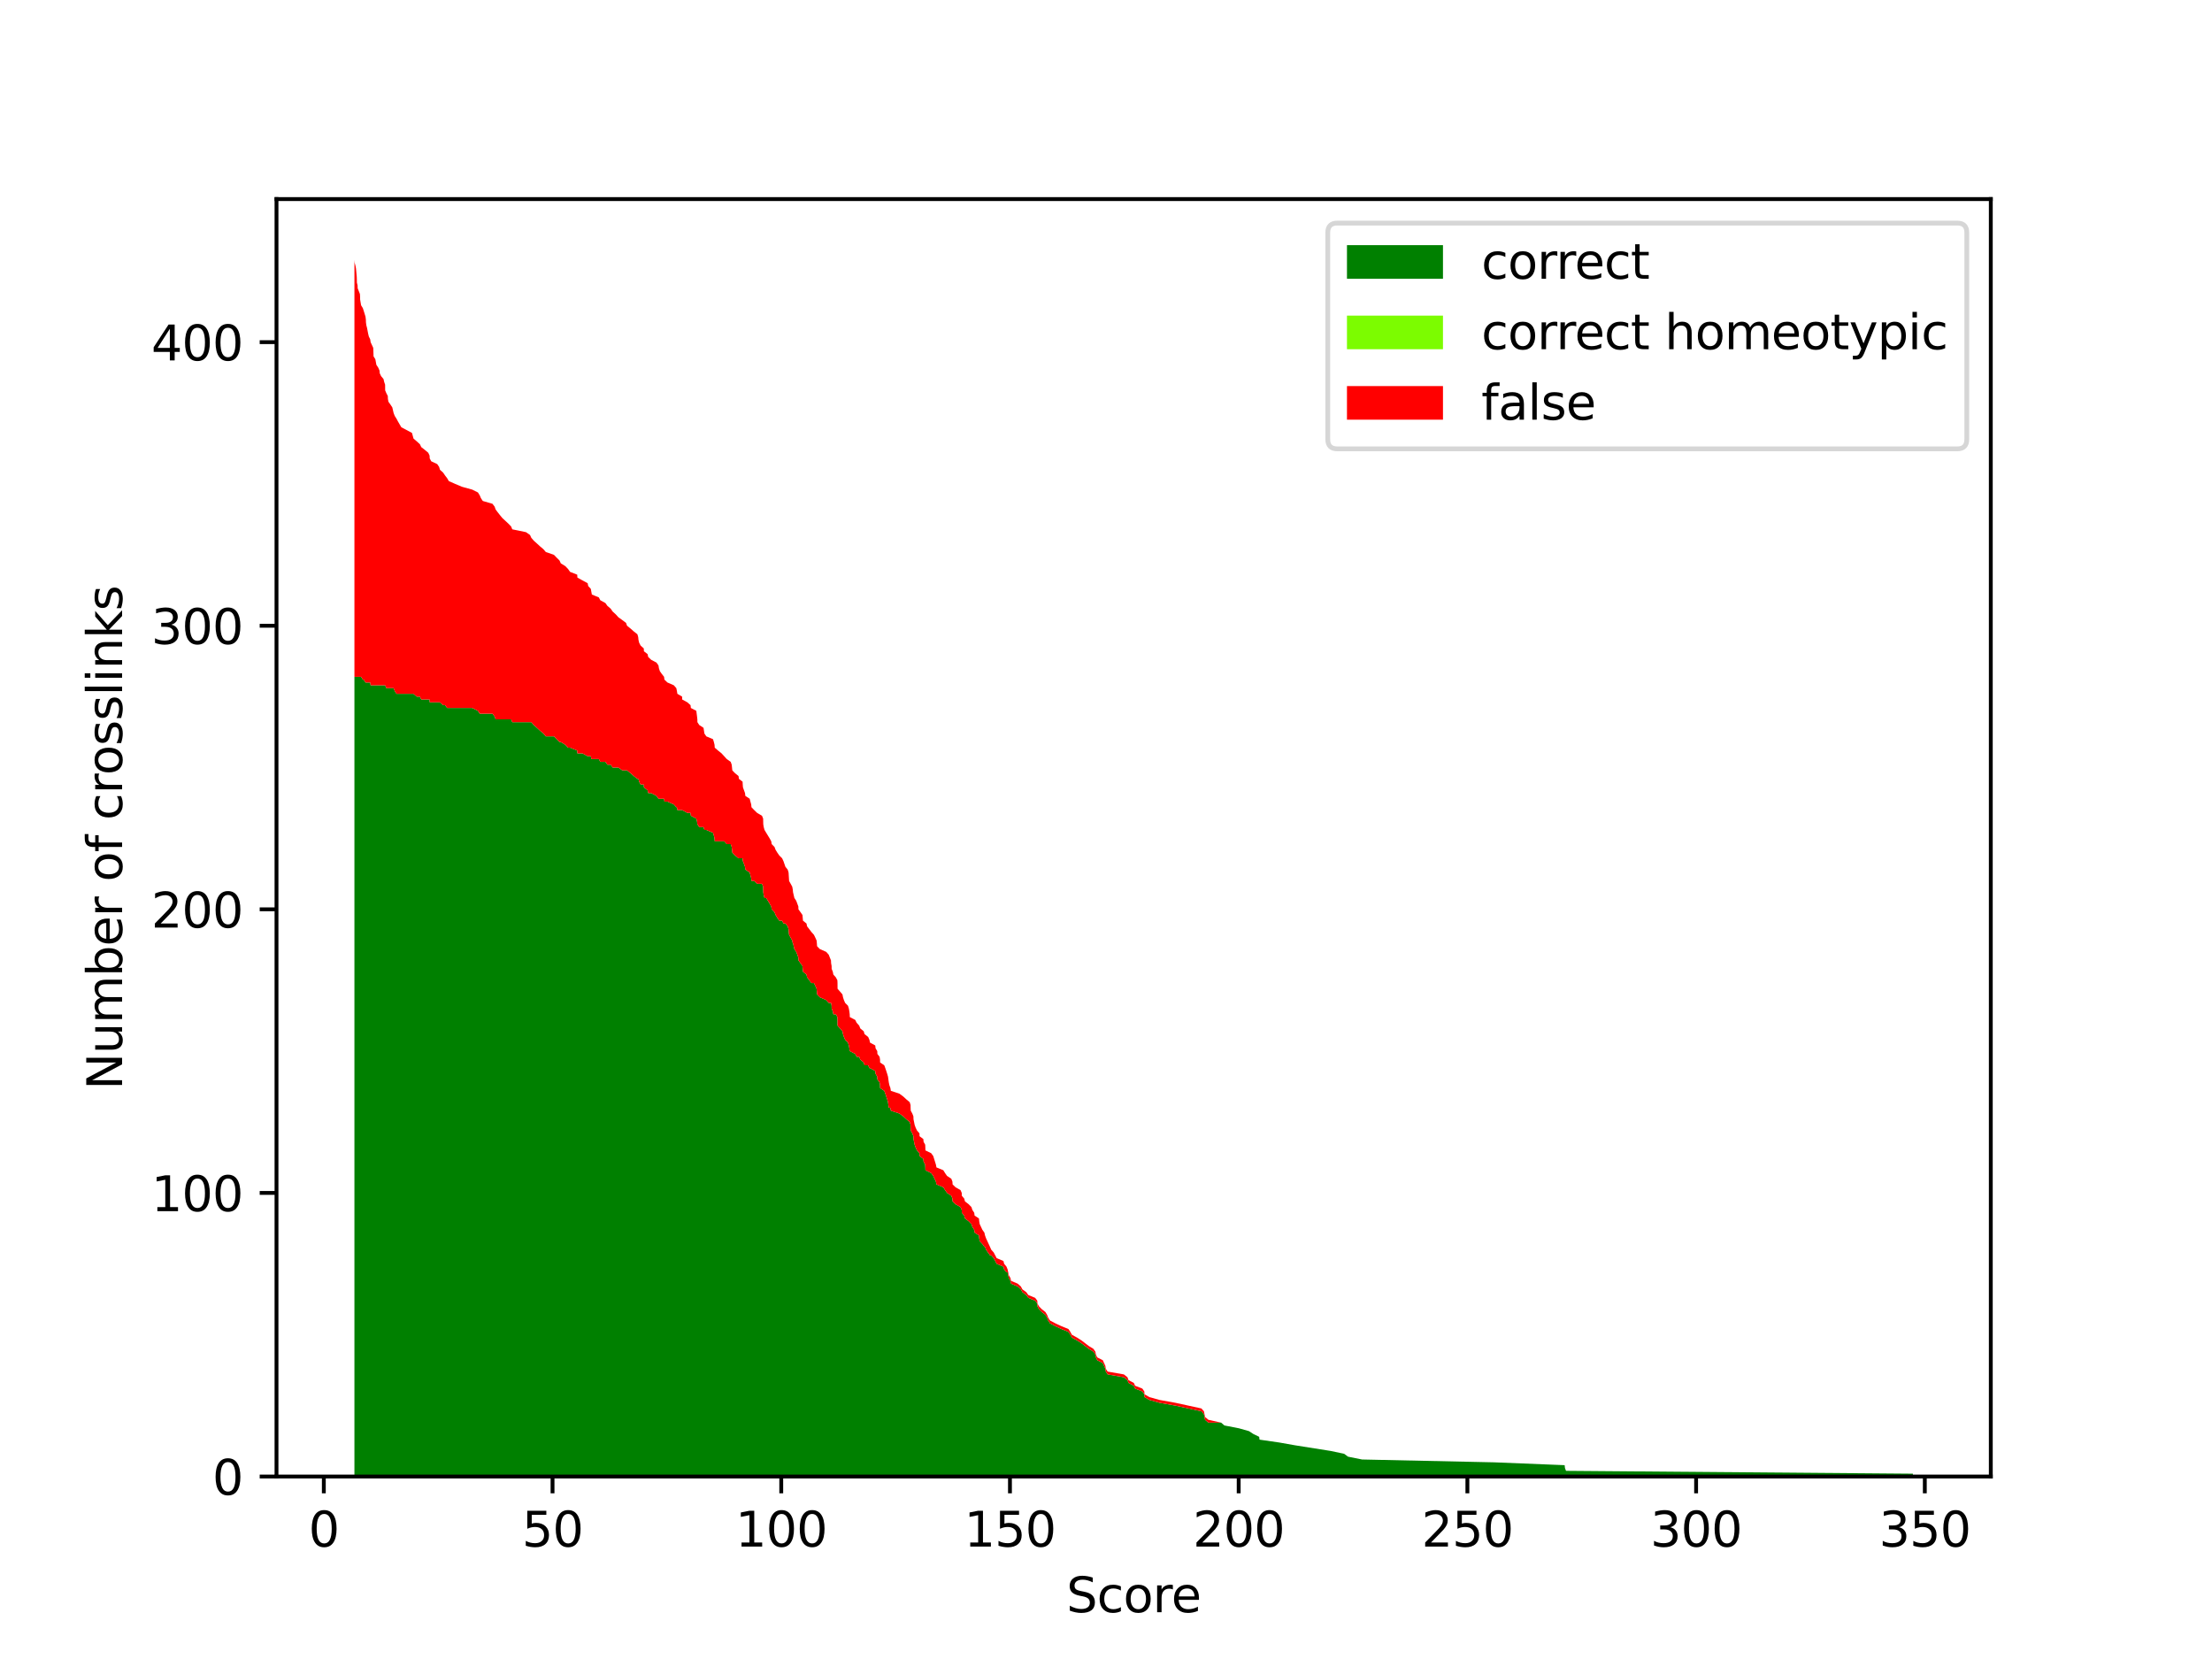<?xml version="1.0" encoding="utf-8" standalone="no"?>
<!DOCTYPE svg PUBLIC "-//W3C//DTD SVG 1.1//EN"
  "http://www.w3.org/Graphics/SVG/1.1/DTD/svg11.dtd">
<svg xmlns:xlink="http://www.w3.org/1999/xlink" width="460.8pt" height="345.6pt" viewBox="0 0 460.8 345.6" xmlns="http://www.w3.org/2000/svg" version="1.1">
 <defs>
  <style type="text/css">*{stroke-linejoin: round; stroke-linecap: butt}</style>
 </defs>
 <g id="figure_1">
  <g id="patch_1">
   <path d="M 0 345.6 
L 460.8 345.6 
L 460.8 0 
L 0 0 
z
" style="fill: #ffffff"/>
  </g>
  <g id="axes_1">
   <g id="patch_2">
    <path d="M 57.6 307.584 
L 414.72 307.584 
L 414.72 41.472 
L 57.6 41.472 
z
" style="fill: #ffffff"/>
   </g>
   <g id="PolyCollection_1">
    <path d="M 73.833 140.987 
L 73.833 307.584 
L 73.88 307.584 
L 74.042 307.584 
L 74.157 307.584 
L 74.319 307.584 
L 74.338 307.584 
L 74.347 307.584 
L 74.49 307.584 
L 74.509 307.584 
L 74.976 307.584 
L 75.014 307.584 
L 75.024 307.584 
L 75.224 307.584 
L 75.586 307.584 
L 75.777 307.584 
L 76.139 307.584 
L 76.215 307.584 
L 76.234 307.584 
L 76.31 307.584 
L 76.463 307.584 
L 76.691 307.584 
L 76.834 307.584 
L 77.12 307.584 
L 77.206 307.584 
L 77.749 307.584 
L 77.778 307.584 
L 77.816 307.584 
L 78.188 307.584 
L 78.407 307.584 
L 78.797 307.584 
L 79.055 307.584 
L 79.112 307.584 
L 79.398 307.584 
L 79.893 307.584 
L 80.027 307.584 
L 80.227 307.584 
L 80.236 307.584 
L 80.484 307.584 
L 80.789 307.584 
L 80.808 307.584 
L 80.913 307.584 
L 81.332 307.584 
L 81.723 307.584 
L 81.999 307.584 
L 82.228 307.584 
L 82.599 307.584 
L 82.914 307.584 
L 83.6 307.584 
L 85.82 307.584 
L 86.144 307.584 
L 86.83 307.584 
L 87.478 307.584 
L 87.755 307.584 
L 88.507 307.584 
L 89.213 307.584 
L 89.489 307.584 
L 89.518 307.584 
L 89.832 307.584 
L 91.08 307.584 
L 91.481 307.584 
L 91.652 307.584 
L 92.31 307.584 
L 92.71 307.584 
L 93.158 307.584 
L 93.501 307.584 
L 94.844 307.584 
L 96.245 307.584 
L 98.38 307.584 
L 99.561 307.584 
L 99.933 307.584 
L 100.181 307.584 
L 100.571 307.584 
L 102.591 307.584 
L 103.039 307.584 
L 103.249 307.584 
L 103.687 307.584 
L 104.154 307.584 
L 104.64 307.584 
L 105.907 307.584 
L 106.479 307.584 
L 106.717 307.584 
L 109.567 307.584 
L 110.415 307.584 
L 110.682 307.584 
L 111.196 307.584 
L 111.854 307.584 
L 112.492 307.584 
L 113.197 307.584 
L 113.702 307.584 
L 115.398 307.584 
L 115.97 307.584 
L 116.561 307.584 
L 116.828 307.584 
L 117.781 307.584 
L 118.343 307.584 
L 118.753 307.584 
L 120.249 307.584 
L 120.277 307.584 
L 121.325 307.584 
L 122.421 307.584 
L 122.536 307.584 
L 123.079 307.584 
L 123.184 307.584 
L 123.298 307.584 
L 124.746 307.584 
L 125.051 307.584 
L 126.119 307.584 
L 126.538 307.584 
L 127.224 307.584 
L 127.634 307.584 
L 128.282 307.584 
L 128.815 307.584 
L 129.635 307.584 
L 130.416 307.584 
L 130.626 307.584 
L 131.36 307.584 
L 132.027 307.584 
L 132.779 307.584 
L 132.951 307.584 
L 133.008 307.584 
L 133.151 307.584 
L 133.456 307.584 
L 134.113 307.584 
L 134.142 307.584 
L 134.904 307.584 
L 135.028 307.584 
L 135.648 307.584 
L 136.763 307.584 
L 137.172 307.584 
L 137.268 307.584 
L 137.458 307.584 
L 137.868 307.584 
L 138.335 307.584 
L 138.411 307.584 
L 139.03 307.584 
L 140.374 307.584 
L 140.889 307.584 
L 141.012 307.584 
L 141.108 307.584 
L 142.099 307.584 
L 142.108 307.584 
L 143.185 307.584 
L 143.852 307.584 
L 143.919 307.584 
L 145.053 307.584 
L 145.205 307.584 
L 145.272 307.584 
L 145.282 307.584 
L 145.663 307.584 
L 146.558 307.584 
L 146.739 307.584 
L 147.13 307.584 
L 148.531 307.584 
L 148.712 307.584 
L 148.855 307.584 
L 148.893 307.584 
L 149.579 307.584 
L 150.313 307.584 
L 150.856 307.584 
L 151.39 307.584 
L 152.219 307.584 
L 152.428 307.584 
L 152.552 307.584 
L 153.124 307.584 
L 153.848 307.584 
L 153.934 307.584 
L 154.696 307.584 
L 154.725 307.584 
L 154.772 307.584 
L 155.201 307.584 
L 155.268 307.584 
L 156.173 307.584 
L 156.326 307.584 
L 156.488 307.584 
L 156.545 307.584 
L 157.117 307.584 
L 157.726 307.584 
L 158.737 307.584 
L 158.975 307.584 
L 159.003 307.584 
L 159.099 307.584 
L 159.261 307.584 
L 159.613 307.584 
L 159.975 307.584 
L 160.337 307.584 
L 160.661 307.584 
L 160.757 307.584 
L 161.338 307.584 
L 161.567 307.584 
L 161.929 307.584 
L 162.338 307.584 
L 162.929 307.584 
L 163.206 307.584 
L 163.615 307.584 
L 164.092 307.584 
L 164.273 307.584 
L 164.311 307.584 
L 164.387 307.584 
L 165.035 307.584 
L 165.15 307.584 
L 165.207 307.584 
L 165.483 307.584 
L 165.874 307.584 
L 166.312 307.584 
L 166.331 307.584 
L 166.76 307.584 
L 167.17 307.584 
L 167.275 307.584 
L 168.008 307.584 
L 168.132 307.584 
L 168.59 307.584 
L 169.037 307.584 
L 169.562 307.584 
L 169.847 307.584 
L 170.114 307.584 
L 170.171 307.584 
L 170.209 307.584 
L 170.781 307.584 
L 172.115 307.584 
L 172.639 307.584 
L 173.106 307.584 
L 173.135 307.584 
L 173.24 307.584 
L 173.249 307.584 
L 173.487 307.584 
L 173.602 307.584 
L 174.126 307.584 
L 174.44 307.584 
L 174.469 307.584 
L 174.478 307.584 
L 174.993 307.584 
L 175.498 307.584 
L 175.612 307.584 
L 175.803 307.584 
L 176.06 307.584 
L 176.651 307.584 
L 176.832 307.584 
L 176.937 307.584 
L 177.013 307.584 
L 177.032 307.584 
L 178.166 307.584 
L 178.452 307.584 
L 178.986 307.584 
L 179.214 307.584 
L 179.929 307.584 
L 180.101 307.584 
L 180.853 307.584 
L 181.111 307.584 
L 181.244 307.584 
L 182.33 307.584 
L 182.397 307.584 
L 182.75 307.584 
L 182.778 307.584 
L 183.236 307.584 
L 183.331 307.584 
L 183.341 307.584 
L 184.208 307.584 
L 184.427 307.584 
L 184.627 307.584 
L 184.818 307.584 
L 184.989 307.584 
L 185.151 307.584 
L 185.275 307.584 
L 185.485 307.584 
L 185.58 307.584 
L 187.362 307.584 
L 188.162 307.584 
L 188.801 307.584 
L 189.506 307.584 
L 189.687 307.584 
L 189.696 307.584 
L 189.725 307.584 
L 190.049 307.584 
L 190.278 307.584 
L 190.297 307.584 
L 190.535 307.584 
L 190.745 307.584 
L 191.03 307.584 
L 191.545 307.584 
L 191.555 307.584 
L 192.345 307.584 
L 192.403 307.584 
L 192.736 307.584 
L 192.765 307.584 
L 192.784 307.584 
L 193.984 307.584 
L 194.413 307.584 
L 194.966 307.584 
L 195.08 307.584 
L 196.51 307.584 
L 196.872 307.584 
L 197.281 307.584 
L 198.177 307.584 
L 198.406 307.584 
L 198.444 307.584 
L 199.054 307.584 
L 200.093 307.584 
L 200.35 307.584 
L 200.369 307.584 
L 200.864 307.584 
L 201.026 307.584 
L 201.798 307.584 
L 202.37 307.584 
L 202.561 307.584 
L 202.951 307.584 
L 203.028 307.584 
L 203.933 307.584 
L 203.99 307.584 
L 204.095 307.584 
L 204.647 307.584 
L 205.067 307.584 
L 205.2 307.584 
L 205.41 307.584 
L 206.229 307.584 
L 206.487 307.584 
L 207.011 307.584 
L 207.316 307.584 
L 207.63 307.584 
L 209.031 307.584 
L 209.183 307.584 
L 209.669 307.584 
L 209.907 307.584 
L 210.146 307.584 
L 210.489 307.584 
L 210.622 307.584 
L 212.013 307.584 
L 212.671 307.584 
L 212.985 307.584 
L 213.795 307.584 
L 214.215 307.584 
L 215.644 307.584 
L 216.082 307.584 
L 216.12 307.584 
L 216.444 307.584 
L 217.026 307.584 
L 217.778 307.584 
L 218.131 307.584 
L 218.36 307.584 
L 218.741 307.584 
L 219.865 307.584 
L 221.133 307.584 
L 222.581 307.584 
L 222.972 307.584 
L 223.286 307.584 
L 224.354 307.584 
L 225.287 307.584 
L 226.831 307.584 
L 227.793 307.584 
L 228.184 307.584 
L 228.299 307.584 
L 228.584 307.584 
L 229.737 307.584 
L 230.271 307.584 
L 230.357 307.584 
L 230.748 307.584 
L 234.121 307.584 
L 234.874 307.584 
L 235.083 307.584 
L 236.198 307.584 
L 236.465 307.584 
L 237.971 307.584 
L 238.38 307.584 
L 238.418 307.584 
L 239.438 307.584 
L 241.553 307.584 
L 244.85 307.584 
L 250.273 307.584 
L 250.797 307.584 
L 251.035 307.584 
L 251.73 307.584 
L 254.38 307.584 
L 255.066 307.584 
L 258.105 307.584 
L 260.192 307.584 
L 261.088 307.584 
L 262.308 307.584 
L 262.384 307.584 
L 266.462 307.584 
L 269.807 307.584 
L 277.259 307.584 
L 280.022 307.584 
L 280.813 307.584 
L 283.748 307.584 
L 311.258 307.584 
L 325.943 307.584 
L 326.009 307.584 
L 326.229 307.584 
L 398.487 307.584 
L 398.487 306.993 
L 398.487 306.993 
L 326.229 306.402 
L 326.009 305.812 
L 325.943 305.221 
L 311.258 304.63 
L 283.748 304.039 
L 280.813 303.449 
L 280.022 302.858 
L 277.259 302.267 
L 269.807 301.086 
L 266.462 300.495 
L 262.384 299.904 
L 262.308 299.313 
L 261.088 298.722 
L 260.192 298.132 
L 258.105 297.541 
L 255.066 296.95 
L 254.38 296.359 
L 251.73 296.359 
L 251.035 295.769 
L 250.797 294.587 
L 250.273 293.996 
L 244.85 292.815 
L 241.553 292.224 
L 239.438 291.633 
L 238.418 291.042 
L 238.38 290.452 
L 237.971 289.861 
L 236.465 289.27 
L 236.198 288.679 
L 235.083 288.089 
L 234.874 287.498 
L 234.121 286.907 
L 230.748 286.316 
L 230.357 285.726 
L 230.271 285.135 
L 229.737 283.953 
L 228.584 283.362 
L 228.299 282.772 
L 228.184 282.181 
L 227.793 281.59 
L 226.831 280.999 
L 225.287 279.818 
L 224.354 279.227 
L 223.286 278.636 
L 222.972 278.046 
L 222.581 277.455 
L 221.133 276.864 
L 219.865 276.273 
L 218.741 275.682 
L 218.36 275.092 
L 218.131 274.501 
L 217.778 273.91 
L 217.026 273.319 
L 216.444 272.729 
L 216.12 272.138 
L 216.082 271.547 
L 215.644 270.956 
L 214.215 270.366 
L 213.795 269.775 
L 212.985 269.184 
L 212.671 268.593 
L 212.013 268.002 
L 210.622 267.412 
L 210.489 266.821 
L 210.146 266.23 
L 209.907 265.049 
L 209.669 265.049 
L 209.183 264.458 
L 209.031 263.867 
L 207.63 263.276 
L 207.316 262.686 
L 207.011 262.095 
L 206.487 261.504 
L 206.229 261.504 
L 205.41 260.322 
L 205.2 259.732 
L 205.067 259.732 
L 204.647 259.141 
L 204.095 258.55 
L 203.99 257.959 
L 203.933 257.369 
L 203.028 256.778 
L 202.951 256.187 
L 202.561 255.596 
L 202.37 255.006 
L 201.798 254.415 
L 201.026 253.824 
L 200.864 253.233 
L 200.369 252.642 
L 200.35 252.052 
L 200.093 251.461 
L 199.054 250.87 
L 198.444 250.279 
L 198.406 249.689 
L 198.177 249.098 
L 197.281 248.507 
L 196.872 247.916 
L 196.51 247.326 
L 195.08 246.735 
L 194.966 246.144 
L 194.413 244.962 
L 193.984 244.372 
L 192.784 243.781 
L 192.765 243.19 
L 192.736 242.599 
L 192.403 242.009 
L 192.345 241.418 
L 191.555 240.827 
L 191.545 240.236 
L 191.03 239.646 
L 190.745 239.055 
L 190.535 238.464 
L 190.297 237.282 
L 190.278 236.692 
L 190.049 236.101 
L 189.725 235.51 
L 189.696 234.919 
L 189.687 234.329 
L 189.506 233.738 
L 188.801 233.147 
L 188.162 232.556 
L 187.362 231.966 
L 185.58 231.375 
L 185.485 230.784 
L 185.275 230.784 
L 185.151 230.784 
L 184.989 229.602 
L 184.818 229.012 
L 184.627 228.421 
L 184.427 227.83 
L 184.208 227.239 
L 183.341 226.649 
L 183.331 226.058 
L 183.236 225.467 
L 182.778 224.876 
L 182.75 224.286 
L 182.397 223.695 
L 182.33 223.104 
L 181.244 222.513 
L 181.111 222.513 
L 180.853 221.922 
L 180.101 221.922 
L 179.929 221.332 
L 179.214 220.741 
L 178.986 220.15 
L 178.452 220.15 
L 178.166 219.559 
L 177.032 218.969 
L 177.013 218.969 
L 176.937 218.378 
L 176.832 217.787 
L 176.651 217.196 
L 176.06 216.606 
L 175.803 216.015 
L 175.612 215.424 
L 175.498 214.833 
L 174.993 214.242 
L 174.478 213.652 
L 174.469 212.47 
L 174.44 211.879 
L 174.126 211.289 
L 173.602 211.289 
L 173.487 210.698 
L 173.249 210.107 
L 173.24 209.516 
L 173.135 208.926 
L 173.106 208.926 
L 172.639 208.926 
L 172.115 208.335 
L 170.781 207.744 
L 170.209 207.153 
L 170.171 206.562 
L 170.114 205.972 
L 169.847 205.381 
L 169.562 204.79 
L 169.037 204.79 
L 168.59 204.199 
L 168.132 203.609 
L 168.008 203.018 
L 167.275 202.427 
L 167.17 201.246 
L 166.76 200.655 
L 166.331 200.064 
L 166.312 199.473 
L 165.874 198.292 
L 165.483 197.701 
L 165.207 196.519 
L 165.15 196.519 
L 165.035 195.929 
L 164.387 194.747 
L 164.311 194.156 
L 164.273 193.566 
L 164.092 192.975 
L 163.615 192.384 
L 163.206 192.384 
L 162.929 191.793 
L 162.338 191.793 
L 161.929 191.202 
L 161.567 190.612 
L 161.338 190.021 
L 160.757 189.43 
L 160.661 188.839 
L 160.337 188.249 
L 159.975 187.658 
L 159.613 187.067 
L 159.261 187.067 
L 159.099 186.476 
L 159.003 185.886 
L 158.975 184.704 
L 158.737 184.113 
L 157.726 184.113 
L 157.117 183.522 
L 156.545 183.522 
L 156.488 182.932 
L 156.326 182.341 
L 156.173 181.75 
L 155.268 181.159 
L 155.201 180.569 
L 154.772 179.387 
L 154.725 179.387 
L 154.696 178.796 
L 153.934 178.796 
L 153.848 178.796 
L 153.124 178.206 
L 152.552 177.615 
L 152.428 176.433 
L 152.219 175.842 
L 151.39 175.842 
L 150.856 175.252 
L 150.313 175.252 
L 149.579 175.252 
L 148.893 175.252 
L 148.855 174.661 
L 148.712 174.07 
L 148.531 173.479 
L 147.13 172.889 
L 146.739 172.889 
L 146.558 172.298 
L 145.663 172.298 
L 145.282 171.707 
L 145.272 171.707 
L 145.205 171.116 
L 145.053 170.526 
L 143.919 169.935 
L 143.852 169.344 
L 143.185 169.344 
L 142.108 168.753 
L 142.099 168.753 
L 141.108 168.753 
L 141.012 168.162 
L 140.889 168.162 
L 140.374 167.572 
L 139.03 166.981 
L 138.411 166.981 
L 138.335 166.39 
L 137.868 166.39 
L 137.458 166.39 
L 137.268 166.39 
L 137.172 166.39 
L 136.763 165.799 
L 135.648 165.209 
L 135.028 165.209 
L 134.904 164.618 
L 134.142 164.027 
L 134.113 163.436 
L 133.456 163.436 
L 133.151 162.846 
L 133.008 162.255 
L 132.951 162.255 
L 132.779 162.255 
L 132.027 161.664 
L 131.36 161.073 
L 130.626 160.482 
L 130.416 160.482 
L 129.635 160.482 
L 128.815 159.892 
L 128.282 159.892 
L 127.634 159.892 
L 127.224 159.301 
L 126.538 159.301 
L 126.119 158.71 
L 125.051 158.71 
L 124.746 158.119 
L 123.298 158.119 
L 123.184 158.119 
L 123.079 157.529 
L 122.536 157.529 
L 122.421 157.529 
L 121.325 156.938 
L 120.277 156.938 
L 120.249 156.347 
L 118.753 155.756 
L 118.343 155.756 
L 117.781 155.166 
L 116.828 154.575 
L 116.561 154.575 
L 115.97 153.984 
L 115.398 153.393 
L 113.702 153.393 
L 113.197 152.802 
L 112.492 152.212 
L 111.854 151.621 
L 111.196 151.03 
L 110.682 150.439 
L 110.415 150.439 
L 109.567 150.439 
L 106.717 150.439 
L 106.479 149.849 
L 105.907 149.849 
L 104.64 149.849 
L 104.154 149.849 
L 103.687 149.849 
L 103.249 149.849 
L 103.039 149.258 
L 102.591 148.667 
L 100.571 148.667 
L 100.181 148.667 
L 99.933 148.667 
L 99.561 148.076 
L 98.38 147.486 
L 96.245 147.486 
L 94.844 147.486 
L 93.501 147.486 
L 93.158 147.486 
L 92.71 146.895 
L 92.31 146.895 
L 91.652 146.304 
L 91.481 146.304 
L 91.08 146.304 
L 89.832 146.304 
L 89.518 146.304 
L 89.489 145.713 
L 89.213 145.713 
L 88.507 145.713 
L 87.755 145.713 
L 87.478 145.122 
L 86.83 145.122 
L 86.144 144.532 
L 85.82 144.532 
L 83.6 144.532 
L 82.914 144.532 
L 82.599 144.532 
L 82.228 143.941 
L 81.999 143.35 
L 81.723 143.35 
L 81.332 143.35 
L 80.913 143.35 
L 80.808 143.35 
L 80.789 143.35 
L 80.484 143.35 
L 80.236 142.759 
L 80.227 142.759 
L 80.027 142.759 
L 79.893 142.759 
L 79.398 142.759 
L 79.112 142.759 
L 79.055 142.759 
L 78.797 142.759 
L 78.407 142.759 
L 78.188 142.759 
L 77.816 142.759 
L 77.778 142.759 
L 77.749 142.759 
L 77.206 142.759 
L 77.12 142.169 
L 76.834 142.169 
L 76.691 142.169 
L 76.463 142.169 
L 76.31 142.169 
L 76.234 142.169 
L 76.215 142.169 
L 76.139 142.169 
L 75.777 141.578 
L 75.586 141.578 
L 75.224 140.987 
L 75.024 140.987 
L 75.014 140.987 
L 74.976 140.987 
L 74.509 140.987 
L 74.49 140.987 
L 74.347 140.987 
L 74.338 140.987 
L 74.319 140.987 
L 74.157 140.987 
L 74.042 140.987 
L 73.88 140.987 
L 73.833 140.987 
z
" clip-path="url(#p878ae07fc0)" style="fill: #008000"/>
   </g>
   <g id="PolyCollection_2">
    <path d="M 73.833 140.987 
L 73.833 140.987 
L 73.88 140.987 
L 74.042 140.987 
L 74.157 140.987 
L 74.319 140.987 
L 74.338 140.987 
L 74.347 140.987 
L 74.49 140.987 
L 74.509 140.987 
L 74.976 140.987 
L 75.014 140.987 
L 75.024 140.987 
L 75.224 140.987 
L 75.586 141.578 
L 75.777 141.578 
L 76.139 142.169 
L 76.215 142.169 
L 76.234 142.169 
L 76.31 142.169 
L 76.463 142.169 
L 76.691 142.169 
L 76.834 142.169 
L 77.12 142.169 
L 77.206 142.759 
L 77.749 142.759 
L 77.778 142.759 
L 77.816 142.759 
L 78.188 142.759 
L 78.407 142.759 
L 78.797 142.759 
L 79.055 142.759 
L 79.112 142.759 
L 79.398 142.759 
L 79.893 142.759 
L 80.027 142.759 
L 80.227 142.759 
L 80.236 142.759 
L 80.484 143.35 
L 80.789 143.35 
L 80.808 143.35 
L 80.913 143.35 
L 81.332 143.35 
L 81.723 143.35 
L 81.999 143.35 
L 82.228 143.941 
L 82.599 144.532 
L 82.914 144.532 
L 83.6 144.532 
L 85.82 144.532 
L 86.144 144.532 
L 86.83 145.122 
L 87.478 145.122 
L 87.755 145.713 
L 88.507 145.713 
L 89.213 145.713 
L 89.489 145.713 
L 89.518 146.304 
L 89.832 146.304 
L 91.08 146.304 
L 91.481 146.304 
L 91.652 146.304 
L 92.31 146.895 
L 92.71 146.895 
L 93.158 147.486 
L 93.501 147.486 
L 94.844 147.486 
L 96.245 147.486 
L 98.38 147.486 
L 99.561 148.076 
L 99.933 148.667 
L 100.181 148.667 
L 100.571 148.667 
L 102.591 148.667 
L 103.039 149.258 
L 103.249 149.849 
L 103.687 149.849 
L 104.154 149.849 
L 104.64 149.849 
L 105.907 149.849 
L 106.479 149.849 
L 106.717 150.439 
L 109.567 150.439 
L 110.415 150.439 
L 110.682 150.439 
L 111.196 151.03 
L 111.854 151.621 
L 112.492 152.212 
L 113.197 152.802 
L 113.702 153.393 
L 115.398 153.393 
L 115.97 153.984 
L 116.561 154.575 
L 116.828 154.575 
L 117.781 155.166 
L 118.343 155.756 
L 118.753 155.756 
L 120.249 156.347 
L 120.277 156.938 
L 121.325 156.938 
L 122.421 157.529 
L 122.536 157.529 
L 123.079 157.529 
L 123.184 158.119 
L 123.298 158.119 
L 124.746 158.119 
L 125.051 158.71 
L 126.119 158.71 
L 126.538 159.301 
L 127.224 159.301 
L 127.634 159.892 
L 128.282 159.892 
L 128.815 159.892 
L 129.635 160.482 
L 130.416 160.482 
L 130.626 160.482 
L 131.36 161.073 
L 132.027 161.664 
L 132.779 162.255 
L 132.951 162.255 
L 133.008 162.255 
L 133.151 162.846 
L 133.456 163.436 
L 134.113 163.436 
L 134.142 164.027 
L 134.904 164.618 
L 135.028 165.209 
L 135.648 165.209 
L 136.763 165.799 
L 137.172 166.39 
L 137.268 166.39 
L 137.458 166.39 
L 137.868 166.39 
L 138.335 166.39 
L 138.411 166.981 
L 139.03 166.981 
L 140.374 167.572 
L 140.889 168.162 
L 141.012 168.162 
L 141.108 168.753 
L 142.099 168.753 
L 142.108 168.753 
L 143.185 169.344 
L 143.852 169.344 
L 143.919 169.935 
L 145.053 170.526 
L 145.205 171.116 
L 145.272 171.707 
L 145.282 171.707 
L 145.663 172.298 
L 146.558 172.298 
L 146.739 172.889 
L 147.13 172.889 
L 148.531 173.479 
L 148.712 174.07 
L 148.855 174.661 
L 148.893 175.252 
L 149.579 175.252 
L 150.313 175.252 
L 150.856 175.252 
L 151.39 175.842 
L 152.219 175.842 
L 152.428 176.433 
L 152.552 177.615 
L 153.124 178.206 
L 153.848 178.796 
L 153.934 178.796 
L 154.696 178.796 
L 154.725 179.387 
L 154.772 179.387 
L 155.201 180.569 
L 155.268 181.159 
L 156.173 181.75 
L 156.326 182.341 
L 156.488 182.932 
L 156.545 183.522 
L 157.117 183.522 
L 157.726 184.113 
L 158.737 184.113 
L 158.975 184.704 
L 159.003 185.886 
L 159.099 186.476 
L 159.261 187.067 
L 159.613 187.067 
L 159.975 187.658 
L 160.337 188.249 
L 160.661 188.839 
L 160.757 189.43 
L 161.338 190.021 
L 161.567 190.612 
L 161.929 191.202 
L 162.338 191.793 
L 162.929 191.793 
L 163.206 192.384 
L 163.615 192.384 
L 164.092 192.975 
L 164.273 193.566 
L 164.311 194.156 
L 164.387 194.747 
L 165.035 195.929 
L 165.15 196.519 
L 165.207 196.519 
L 165.483 197.701 
L 165.874 198.292 
L 166.312 199.473 
L 166.331 200.064 
L 166.76 200.655 
L 167.17 201.246 
L 167.275 202.427 
L 168.008 203.018 
L 168.132 203.609 
L 168.59 204.199 
L 169.037 204.79 
L 169.562 204.79 
L 169.847 205.381 
L 170.114 205.972 
L 170.171 206.562 
L 170.209 207.153 
L 170.781 207.744 
L 172.115 208.335 
L 172.639 208.926 
L 173.106 208.926 
L 173.135 208.926 
L 173.24 209.516 
L 173.249 210.107 
L 173.487 210.698 
L 173.602 211.289 
L 174.126 211.289 
L 174.44 211.879 
L 174.469 212.47 
L 174.478 213.652 
L 174.993 214.242 
L 175.498 214.833 
L 175.612 215.424 
L 175.803 216.015 
L 176.06 216.606 
L 176.651 217.196 
L 176.832 217.787 
L 176.937 218.378 
L 177.013 218.969 
L 177.032 218.969 
L 178.166 219.559 
L 178.452 220.15 
L 178.986 220.15 
L 179.214 220.741 
L 179.929 221.332 
L 180.101 221.922 
L 180.853 221.922 
L 181.111 222.513 
L 181.244 222.513 
L 182.33 223.104 
L 182.397 223.695 
L 182.75 224.286 
L 182.778 224.876 
L 183.236 225.467 
L 183.331 226.058 
L 183.341 226.649 
L 184.208 227.239 
L 184.427 227.83 
L 184.627 228.421 
L 184.818 229.012 
L 184.989 229.602 
L 185.151 230.784 
L 185.275 230.784 
L 185.485 230.784 
L 185.58 231.375 
L 187.362 231.966 
L 188.162 232.556 
L 188.801 233.147 
L 189.506 233.738 
L 189.687 234.329 
L 189.696 234.919 
L 189.725 235.51 
L 190.049 236.101 
L 190.278 236.692 
L 190.297 237.282 
L 190.535 238.464 
L 190.745 239.055 
L 191.03 239.646 
L 191.545 240.236 
L 191.555 240.827 
L 192.345 241.418 
L 192.403 242.009 
L 192.736 242.599 
L 192.765 243.19 
L 192.784 243.781 
L 193.984 244.372 
L 194.413 244.962 
L 194.966 246.144 
L 195.08 246.735 
L 196.51 247.326 
L 196.872 247.916 
L 197.281 248.507 
L 198.177 249.098 
L 198.406 249.689 
L 198.444 250.279 
L 199.054 250.87 
L 200.093 251.461 
L 200.35 252.052 
L 200.369 252.642 
L 200.864 253.233 
L 201.026 253.824 
L 201.798 254.415 
L 202.37 255.006 
L 202.561 255.596 
L 202.951 256.187 
L 203.028 256.778 
L 203.933 257.369 
L 203.99 257.959 
L 204.095 258.55 
L 204.647 259.141 
L 205.067 259.732 
L 205.2 259.732 
L 205.41 260.322 
L 206.229 261.504 
L 206.487 261.504 
L 207.011 262.095 
L 207.316 262.686 
L 207.63 263.276 
L 209.031 263.867 
L 209.183 264.458 
L 209.669 265.049 
L 209.907 265.049 
L 210.146 266.23 
L 210.489 266.821 
L 210.622 267.412 
L 212.013 268.002 
L 212.671 268.593 
L 212.985 269.184 
L 213.795 269.775 
L 214.215 270.366 
L 215.644 270.956 
L 216.082 271.547 
L 216.12 272.138 
L 216.444 272.729 
L 217.026 273.319 
L 217.778 273.91 
L 218.131 274.501 
L 218.36 275.092 
L 218.741 275.682 
L 219.865 276.273 
L 221.133 276.864 
L 222.581 277.455 
L 222.972 278.046 
L 223.286 278.636 
L 224.354 279.227 
L 225.287 279.818 
L 226.831 280.999 
L 227.793 281.59 
L 228.184 282.181 
L 228.299 282.772 
L 228.584 283.362 
L 229.737 283.953 
L 230.271 285.135 
L 230.357 285.726 
L 230.748 286.316 
L 234.121 286.907 
L 234.874 287.498 
L 235.083 288.089 
L 236.198 288.679 
L 236.465 289.27 
L 237.971 289.861 
L 238.38 290.452 
L 238.418 291.042 
L 239.438 291.633 
L 241.553 292.224 
L 244.85 292.815 
L 250.273 293.996 
L 250.797 294.587 
L 251.035 295.769 
L 251.73 296.359 
L 254.38 296.359 
L 255.066 296.95 
L 258.105 297.541 
L 260.192 298.132 
L 261.088 298.722 
L 262.308 299.313 
L 262.384 299.904 
L 266.462 300.495 
L 269.807 301.086 
L 277.259 302.267 
L 280.022 302.858 
L 280.813 303.449 
L 283.748 304.039 
L 311.258 304.63 
L 325.943 305.221 
L 326.009 305.812 
L 326.229 306.402 
L 398.487 306.993 
L 398.487 306.993 
L 398.487 306.993 
L 326.229 306.402 
L 326.009 305.812 
L 325.943 305.221 
L 311.258 304.63 
L 283.748 304.039 
L 280.813 303.449 
L 280.022 302.858 
L 277.259 302.267 
L 269.807 301.086 
L 266.462 300.495 
L 262.384 299.904 
L 262.308 299.313 
L 261.088 298.722 
L 260.192 298.132 
L 258.105 297.541 
L 255.066 296.95 
L 254.38 296.359 
L 251.73 296.359 
L 251.035 295.769 
L 250.797 294.587 
L 250.273 293.996 
L 244.85 292.815 
L 241.553 292.224 
L 239.438 291.633 
L 238.418 291.042 
L 238.38 290.452 
L 237.971 289.861 
L 236.465 289.27 
L 236.198 288.679 
L 235.083 288.089 
L 234.874 287.498 
L 234.121 286.907 
L 230.748 286.316 
L 230.357 285.726 
L 230.271 285.135 
L 229.737 283.953 
L 228.584 283.362 
L 228.299 282.772 
L 228.184 282.181 
L 227.793 281.59 
L 226.831 280.999 
L 225.287 279.818 
L 224.354 279.227 
L 223.286 278.636 
L 222.972 278.046 
L 222.581 277.455 
L 221.133 276.864 
L 219.865 276.273 
L 218.741 275.682 
L 218.36 275.092 
L 218.131 274.501 
L 217.778 273.91 
L 217.026 273.319 
L 216.444 272.729 
L 216.12 272.138 
L 216.082 271.547 
L 215.644 270.956 
L 214.215 270.366 
L 213.795 269.775 
L 212.985 269.184 
L 212.671 268.593 
L 212.013 268.002 
L 210.622 267.412 
L 210.489 266.821 
L 210.146 266.23 
L 209.907 265.049 
L 209.669 265.049 
L 209.183 264.458 
L 209.031 263.867 
L 207.63 263.276 
L 207.316 262.686 
L 207.011 262.095 
L 206.487 261.504 
L 206.229 261.504 
L 205.41 260.322 
L 205.2 259.732 
L 205.067 259.732 
L 204.647 259.141 
L 204.095 258.55 
L 203.99 257.959 
L 203.933 257.369 
L 203.028 256.778 
L 202.951 256.187 
L 202.561 255.596 
L 202.37 255.006 
L 201.798 254.415 
L 201.026 253.824 
L 200.864 253.233 
L 200.369 252.642 
L 200.35 252.052 
L 200.093 251.461 
L 199.054 250.87 
L 198.444 250.279 
L 198.406 249.689 
L 198.177 249.098 
L 197.281 248.507 
L 196.872 247.916 
L 196.51 247.326 
L 195.08 246.735 
L 194.966 246.144 
L 194.413 244.962 
L 193.984 244.372 
L 192.784 243.781 
L 192.765 243.19 
L 192.736 242.599 
L 192.403 242.009 
L 192.345 241.418 
L 191.555 240.827 
L 191.545 240.236 
L 191.03 239.646 
L 190.745 239.055 
L 190.535 238.464 
L 190.297 237.282 
L 190.278 236.692 
L 190.049 236.101 
L 189.725 235.51 
L 189.696 234.919 
L 189.687 234.329 
L 189.506 233.738 
L 188.801 233.147 
L 188.162 232.556 
L 187.362 231.966 
L 185.58 231.375 
L 185.485 230.784 
L 185.275 230.784 
L 185.151 230.784 
L 184.989 229.602 
L 184.818 229.012 
L 184.627 228.421 
L 184.427 227.83 
L 184.208 227.239 
L 183.341 226.649 
L 183.331 226.058 
L 183.236 225.467 
L 182.778 224.876 
L 182.75 224.286 
L 182.397 223.695 
L 182.33 223.104 
L 181.244 222.513 
L 181.111 222.513 
L 180.853 221.922 
L 180.101 221.922 
L 179.929 221.332 
L 179.214 220.741 
L 178.986 220.15 
L 178.452 220.15 
L 178.166 219.559 
L 177.032 218.969 
L 177.013 218.969 
L 176.937 218.378 
L 176.832 217.787 
L 176.651 217.196 
L 176.06 216.606 
L 175.803 216.015 
L 175.612 215.424 
L 175.498 214.833 
L 174.993 214.242 
L 174.478 213.652 
L 174.469 212.47 
L 174.44 211.879 
L 174.126 211.289 
L 173.602 211.289 
L 173.487 210.698 
L 173.249 210.107 
L 173.24 209.516 
L 173.135 208.926 
L 173.106 208.926 
L 172.639 208.926 
L 172.115 208.335 
L 170.781 207.744 
L 170.209 207.153 
L 170.171 206.562 
L 170.114 205.972 
L 169.847 205.381 
L 169.562 204.79 
L 169.037 204.79 
L 168.59 204.199 
L 168.132 203.609 
L 168.008 203.018 
L 167.275 202.427 
L 167.17 201.246 
L 166.76 200.655 
L 166.331 200.064 
L 166.312 199.473 
L 165.874 198.292 
L 165.483 197.701 
L 165.207 196.519 
L 165.15 196.519 
L 165.035 195.929 
L 164.387 194.747 
L 164.311 194.156 
L 164.273 193.566 
L 164.092 192.975 
L 163.615 192.384 
L 163.206 192.384 
L 162.929 191.793 
L 162.338 191.793 
L 161.929 191.202 
L 161.567 190.612 
L 161.338 190.021 
L 160.757 189.43 
L 160.661 188.839 
L 160.337 188.249 
L 159.975 187.658 
L 159.613 187.067 
L 159.261 187.067 
L 159.099 186.476 
L 159.003 185.886 
L 158.975 184.704 
L 158.737 184.113 
L 157.726 184.113 
L 157.117 183.522 
L 156.545 183.522 
L 156.488 182.932 
L 156.326 182.341 
L 156.173 181.75 
L 155.268 181.159 
L 155.201 180.569 
L 154.772 179.387 
L 154.725 179.387 
L 154.696 178.796 
L 153.934 178.796 
L 153.848 178.796 
L 153.124 178.206 
L 152.552 177.615 
L 152.428 176.433 
L 152.219 175.842 
L 151.39 175.842 
L 150.856 175.252 
L 150.313 175.252 
L 149.579 175.252 
L 148.893 175.252 
L 148.855 174.661 
L 148.712 174.07 
L 148.531 173.479 
L 147.13 172.889 
L 146.739 172.889 
L 146.558 172.298 
L 145.663 172.298 
L 145.282 171.707 
L 145.272 171.707 
L 145.205 171.116 
L 145.053 170.526 
L 143.919 169.935 
L 143.852 169.344 
L 143.185 169.344 
L 142.108 168.753 
L 142.099 168.753 
L 141.108 168.753 
L 141.012 168.162 
L 140.889 168.162 
L 140.374 167.572 
L 139.03 166.981 
L 138.411 166.981 
L 138.335 166.39 
L 137.868 166.39 
L 137.458 166.39 
L 137.268 166.39 
L 137.172 166.39 
L 136.763 165.799 
L 135.648 165.209 
L 135.028 165.209 
L 134.904 164.618 
L 134.142 164.027 
L 134.113 163.436 
L 133.456 163.436 
L 133.151 162.846 
L 133.008 162.255 
L 132.951 162.255 
L 132.779 162.255 
L 132.027 161.664 
L 131.36 161.073 
L 130.626 160.482 
L 130.416 160.482 
L 129.635 160.482 
L 128.815 159.892 
L 128.282 159.892 
L 127.634 159.892 
L 127.224 159.301 
L 126.538 159.301 
L 126.119 158.71 
L 125.051 158.71 
L 124.746 158.119 
L 123.298 158.119 
L 123.184 158.119 
L 123.079 157.529 
L 122.536 157.529 
L 122.421 157.529 
L 121.325 156.938 
L 120.277 156.938 
L 120.249 156.347 
L 118.753 155.756 
L 118.343 155.756 
L 117.781 155.166 
L 116.828 154.575 
L 116.561 154.575 
L 115.97 153.984 
L 115.398 153.393 
L 113.702 153.393 
L 113.197 152.802 
L 112.492 152.212 
L 111.854 151.621 
L 111.196 151.03 
L 110.682 150.439 
L 110.415 150.439 
L 109.567 150.439 
L 106.717 150.439 
L 106.479 149.849 
L 105.907 149.849 
L 104.64 149.849 
L 104.154 149.849 
L 103.687 149.849 
L 103.249 149.849 
L 103.039 149.258 
L 102.591 148.667 
L 100.571 148.667 
L 100.181 148.667 
L 99.933 148.667 
L 99.561 148.076 
L 98.38 147.486 
L 96.245 147.486 
L 94.844 147.486 
L 93.501 147.486 
L 93.158 147.486 
L 92.71 146.895 
L 92.31 146.895 
L 91.652 146.304 
L 91.481 146.304 
L 91.08 146.304 
L 89.832 146.304 
L 89.518 146.304 
L 89.489 145.713 
L 89.213 145.713 
L 88.507 145.713 
L 87.755 145.713 
L 87.478 145.122 
L 86.83 145.122 
L 86.144 144.532 
L 85.82 144.532 
L 83.6 144.532 
L 82.914 144.532 
L 82.599 144.532 
L 82.228 143.941 
L 81.999 143.35 
L 81.723 143.35 
L 81.332 143.35 
L 80.913 143.35 
L 80.808 143.35 
L 80.789 143.35 
L 80.484 143.35 
L 80.236 142.759 
L 80.227 142.759 
L 80.027 142.759 
L 79.893 142.759 
L 79.398 142.759 
L 79.112 142.759 
L 79.055 142.759 
L 78.797 142.759 
L 78.407 142.759 
L 78.188 142.759 
L 77.816 142.759 
L 77.778 142.759 
L 77.749 142.759 
L 77.206 142.759 
L 77.12 142.169 
L 76.834 142.169 
L 76.691 142.169 
L 76.463 142.169 
L 76.31 142.169 
L 76.234 142.169 
L 76.215 142.169 
L 76.139 142.169 
L 75.777 141.578 
L 75.586 141.578 
L 75.224 140.987 
L 75.024 140.987 
L 75.014 140.987 
L 74.976 140.987 
L 74.509 140.987 
L 74.49 140.987 
L 74.347 140.987 
L 74.338 140.987 
L 74.319 140.987 
L 74.157 140.987 
L 74.042 140.987 
L 73.88 140.987 
L 73.833 140.987 
z
" clip-path="url(#p878ae07fc0)" style="fill: #7cfc00"/>
   </g>
   <g id="PolyCollection_3">
    <path d="M 73.833 54.144 
L 73.833 140.987 
L 73.88 140.987 
L 74.042 140.987 
L 74.157 140.987 
L 74.319 140.987 
L 74.338 140.987 
L 74.347 140.987 
L 74.49 140.987 
L 74.509 140.987 
L 74.976 140.987 
L 75.014 140.987 
L 75.024 140.987 
L 75.224 140.987 
L 75.586 141.578 
L 75.777 141.578 
L 76.139 142.169 
L 76.215 142.169 
L 76.234 142.169 
L 76.31 142.169 
L 76.463 142.169 
L 76.691 142.169 
L 76.834 142.169 
L 77.12 142.169 
L 77.206 142.759 
L 77.749 142.759 
L 77.778 142.759 
L 77.816 142.759 
L 78.188 142.759 
L 78.407 142.759 
L 78.797 142.759 
L 79.055 142.759 
L 79.112 142.759 
L 79.398 142.759 
L 79.893 142.759 
L 80.027 142.759 
L 80.227 142.759 
L 80.236 142.759 
L 80.484 143.35 
L 80.789 143.35 
L 80.808 143.35 
L 80.913 143.35 
L 81.332 143.35 
L 81.723 143.35 
L 81.999 143.35 
L 82.228 143.941 
L 82.599 144.532 
L 82.914 144.532 
L 83.6 144.532 
L 85.82 144.532 
L 86.144 144.532 
L 86.83 145.122 
L 87.478 145.122 
L 87.755 145.713 
L 88.507 145.713 
L 89.213 145.713 
L 89.489 145.713 
L 89.518 146.304 
L 89.832 146.304 
L 91.08 146.304 
L 91.481 146.304 
L 91.652 146.304 
L 92.31 146.895 
L 92.71 146.895 
L 93.158 147.486 
L 93.501 147.486 
L 94.844 147.486 
L 96.245 147.486 
L 98.38 147.486 
L 99.561 148.076 
L 99.933 148.667 
L 100.181 148.667 
L 100.571 148.667 
L 102.591 148.667 
L 103.039 149.258 
L 103.249 149.849 
L 103.687 149.849 
L 104.154 149.849 
L 104.64 149.849 
L 105.907 149.849 
L 106.479 149.849 
L 106.717 150.439 
L 109.567 150.439 
L 110.415 150.439 
L 110.682 150.439 
L 111.196 151.03 
L 111.854 151.621 
L 112.492 152.212 
L 113.197 152.802 
L 113.702 153.393 
L 115.398 153.393 
L 115.97 153.984 
L 116.561 154.575 
L 116.828 154.575 
L 117.781 155.166 
L 118.343 155.756 
L 118.753 155.756 
L 120.249 156.347 
L 120.277 156.938 
L 121.325 156.938 
L 122.421 157.529 
L 122.536 157.529 
L 123.079 157.529 
L 123.184 158.119 
L 123.298 158.119 
L 124.746 158.119 
L 125.051 158.71 
L 126.119 158.71 
L 126.538 159.301 
L 127.224 159.301 
L 127.634 159.892 
L 128.282 159.892 
L 128.815 159.892 
L 129.635 160.482 
L 130.416 160.482 
L 130.626 160.482 
L 131.36 161.073 
L 132.027 161.664 
L 132.779 162.255 
L 132.951 162.255 
L 133.008 162.255 
L 133.151 162.846 
L 133.456 163.436 
L 134.113 163.436 
L 134.142 164.027 
L 134.904 164.618 
L 135.028 165.209 
L 135.648 165.209 
L 136.763 165.799 
L 137.172 166.39 
L 137.268 166.39 
L 137.458 166.39 
L 137.868 166.39 
L 138.335 166.39 
L 138.411 166.981 
L 139.03 166.981 
L 140.374 167.572 
L 140.889 168.162 
L 141.012 168.162 
L 141.108 168.753 
L 142.099 168.753 
L 142.108 168.753 
L 143.185 169.344 
L 143.852 169.344 
L 143.919 169.935 
L 145.053 170.526 
L 145.205 171.116 
L 145.272 171.707 
L 145.282 171.707 
L 145.663 172.298 
L 146.558 172.298 
L 146.739 172.889 
L 147.13 172.889 
L 148.531 173.479 
L 148.712 174.07 
L 148.855 174.661 
L 148.893 175.252 
L 149.579 175.252 
L 150.313 175.252 
L 150.856 175.252 
L 151.39 175.842 
L 152.219 175.842 
L 152.428 176.433 
L 152.552 177.615 
L 153.124 178.206 
L 153.848 178.796 
L 153.934 178.796 
L 154.696 178.796 
L 154.725 179.387 
L 154.772 179.387 
L 155.201 180.569 
L 155.268 181.159 
L 156.173 181.75 
L 156.326 182.341 
L 156.488 182.932 
L 156.545 183.522 
L 157.117 183.522 
L 157.726 184.113 
L 158.737 184.113 
L 158.975 184.704 
L 159.003 185.886 
L 159.099 186.476 
L 159.261 187.067 
L 159.613 187.067 
L 159.975 187.658 
L 160.337 188.249 
L 160.661 188.839 
L 160.757 189.43 
L 161.338 190.021 
L 161.567 190.612 
L 161.929 191.202 
L 162.338 191.793 
L 162.929 191.793 
L 163.206 192.384 
L 163.615 192.384 
L 164.092 192.975 
L 164.273 193.566 
L 164.311 194.156 
L 164.387 194.747 
L 165.035 195.929 
L 165.15 196.519 
L 165.207 196.519 
L 165.483 197.701 
L 165.874 198.292 
L 166.312 199.473 
L 166.331 200.064 
L 166.76 200.655 
L 167.17 201.246 
L 167.275 202.427 
L 168.008 203.018 
L 168.132 203.609 
L 168.59 204.199 
L 169.037 204.79 
L 169.562 204.79 
L 169.847 205.381 
L 170.114 205.972 
L 170.171 206.562 
L 170.209 207.153 
L 170.781 207.744 
L 172.115 208.335 
L 172.639 208.926 
L 173.106 208.926 
L 173.135 208.926 
L 173.24 209.516 
L 173.249 210.107 
L 173.487 210.698 
L 173.602 211.289 
L 174.126 211.289 
L 174.44 211.879 
L 174.469 212.47 
L 174.478 213.652 
L 174.993 214.242 
L 175.498 214.833 
L 175.612 215.424 
L 175.803 216.015 
L 176.06 216.606 
L 176.651 217.196 
L 176.832 217.787 
L 176.937 218.378 
L 177.013 218.969 
L 177.032 218.969 
L 178.166 219.559 
L 178.452 220.15 
L 178.986 220.15 
L 179.214 220.741 
L 179.929 221.332 
L 180.101 221.922 
L 180.853 221.922 
L 181.111 222.513 
L 181.244 222.513 
L 182.33 223.104 
L 182.397 223.695 
L 182.75 224.286 
L 182.778 224.876 
L 183.236 225.467 
L 183.331 226.058 
L 183.341 226.649 
L 184.208 227.239 
L 184.427 227.83 
L 184.627 228.421 
L 184.818 229.012 
L 184.989 229.602 
L 185.151 230.784 
L 185.275 230.784 
L 185.485 230.784 
L 185.58 231.375 
L 187.362 231.966 
L 188.162 232.556 
L 188.801 233.147 
L 189.506 233.738 
L 189.687 234.329 
L 189.696 234.919 
L 189.725 235.51 
L 190.049 236.101 
L 190.278 236.692 
L 190.297 237.282 
L 190.535 238.464 
L 190.745 239.055 
L 191.03 239.646 
L 191.545 240.236 
L 191.555 240.827 
L 192.345 241.418 
L 192.403 242.009 
L 192.736 242.599 
L 192.765 243.19 
L 192.784 243.781 
L 193.984 244.372 
L 194.413 244.962 
L 194.966 246.144 
L 195.08 246.735 
L 196.51 247.326 
L 196.872 247.916 
L 197.281 248.507 
L 198.177 249.098 
L 198.406 249.689 
L 198.444 250.279 
L 199.054 250.87 
L 200.093 251.461 
L 200.35 252.052 
L 200.369 252.642 
L 200.864 253.233 
L 201.026 253.824 
L 201.798 254.415 
L 202.37 255.006 
L 202.561 255.596 
L 202.951 256.187 
L 203.028 256.778 
L 203.933 257.369 
L 203.99 257.959 
L 204.095 258.55 
L 204.647 259.141 
L 205.067 259.732 
L 205.2 259.732 
L 205.41 260.322 
L 206.229 261.504 
L 206.487 261.504 
L 207.011 262.095 
L 207.316 262.686 
L 207.63 263.276 
L 209.031 263.867 
L 209.183 264.458 
L 209.669 265.049 
L 209.907 265.049 
L 210.146 266.23 
L 210.489 266.821 
L 210.622 267.412 
L 212.013 268.002 
L 212.671 268.593 
L 212.985 269.184 
L 213.795 269.775 
L 214.215 270.366 
L 215.644 270.956 
L 216.082 271.547 
L 216.12 272.138 
L 216.444 272.729 
L 217.026 273.319 
L 217.778 273.91 
L 218.131 274.501 
L 218.36 275.092 
L 218.741 275.682 
L 219.865 276.273 
L 221.133 276.864 
L 222.581 277.455 
L 222.972 278.046 
L 223.286 278.636 
L 224.354 279.227 
L 225.287 279.818 
L 226.831 280.999 
L 227.793 281.59 
L 228.184 282.181 
L 228.299 282.772 
L 228.584 283.362 
L 229.737 283.953 
L 230.271 285.135 
L 230.357 285.726 
L 230.748 286.316 
L 234.121 286.907 
L 234.874 287.498 
L 235.083 288.089 
L 236.198 288.679 
L 236.465 289.27 
L 237.971 289.861 
L 238.38 290.452 
L 238.418 291.042 
L 239.438 291.633 
L 241.553 292.224 
L 244.85 292.815 
L 250.273 293.996 
L 250.797 294.587 
L 251.035 295.769 
L 251.73 296.359 
L 254.38 296.359 
L 255.066 296.95 
L 258.105 297.541 
L 260.192 298.132 
L 261.088 298.722 
L 262.308 299.313 
L 262.384 299.904 
L 266.462 300.495 
L 269.807 301.086 
L 277.259 302.267 
L 280.022 302.858 
L 280.813 303.449 
L 283.748 304.039 
L 311.258 304.63 
L 325.943 305.221 
L 326.009 305.812 
L 326.229 306.402 
L 398.487 306.993 
L 398.487 306.993 
L 398.487 306.993 
L 326.229 306.402 
L 326.009 305.812 
L 325.943 305.221 
L 311.258 304.63 
L 283.748 304.039 
L 280.813 303.449 
L 280.022 302.858 
L 277.259 302.267 
L 269.807 301.086 
L 266.462 300.495 
L 262.384 299.904 
L 262.308 299.313 
L 261.088 298.722 
L 260.192 298.132 
L 258.105 297.541 
L 255.066 296.95 
L 254.38 296.359 
L 251.73 295.769 
L 251.035 295.178 
L 250.797 293.996 
L 250.273 293.406 
L 244.85 292.224 
L 241.553 291.633 
L 239.438 291.042 
L 238.418 290.452 
L 238.38 289.861 
L 237.971 289.27 
L 236.465 288.679 
L 236.198 288.089 
L 235.083 287.498 
L 234.874 286.907 
L 234.121 286.316 
L 230.748 285.726 
L 230.357 285.135 
L 230.271 284.544 
L 229.737 283.362 
L 228.584 282.772 
L 228.299 282.181 
L 228.184 281.59 
L 227.793 280.999 
L 226.831 280.409 
L 225.287 279.227 
L 224.354 278.636 
L 223.286 278.046 
L 222.972 277.455 
L 222.581 276.864 
L 221.133 276.273 
L 219.865 275.682 
L 218.741 275.092 
L 218.36 274.501 
L 218.131 273.91 
L 217.778 273.319 
L 217.026 272.729 
L 216.444 272.138 
L 216.12 271.547 
L 216.082 270.956 
L 215.644 270.366 
L 214.215 269.775 
L 213.795 269.184 
L 212.985 268.593 
L 212.671 268.002 
L 212.013 267.412 
L 210.622 266.821 
L 210.489 266.23 
L 210.146 265.639 
L 209.907 264.458 
L 209.669 263.867 
L 209.183 263.276 
L 209.031 262.686 
L 207.63 262.095 
L 207.316 261.504 
L 207.011 260.913 
L 206.487 260.322 
L 206.229 259.732 
L 205.41 257.959 
L 205.2 257.369 
L 205.067 256.778 
L 204.647 256.187 
L 204.095 255.006 
L 203.99 254.415 
L 203.933 253.824 
L 203.028 253.233 
L 202.951 252.642 
L 202.561 252.052 
L 202.37 251.461 
L 201.798 250.87 
L 201.026 250.279 
L 200.864 249.689 
L 200.369 249.098 
L 200.35 248.507 
L 200.093 247.916 
L 199.054 247.326 
L 198.444 246.735 
L 198.406 246.144 
L 198.177 245.553 
L 197.281 244.962 
L 196.872 244.372 
L 196.51 243.781 
L 195.08 243.19 
L 194.966 242.599 
L 194.413 240.827 
L 193.984 240.236 
L 192.784 239.646 
L 192.765 239.055 
L 192.736 238.464 
L 192.403 237.873 
L 192.345 237.282 
L 191.555 236.692 
L 191.545 236.101 
L 191.03 235.51 
L 190.745 234.919 
L 190.535 234.329 
L 190.297 233.147 
L 190.278 232.556 
L 190.049 231.966 
L 189.725 231.375 
L 189.696 230.784 
L 189.687 230.193 
L 189.506 229.602 
L 188.801 229.012 
L 188.162 228.421 
L 187.362 227.83 
L 185.58 227.239 
L 185.485 226.649 
L 185.275 226.058 
L 185.151 225.467 
L 184.989 224.286 
L 184.818 223.695 
L 184.627 223.104 
L 184.427 222.513 
L 184.208 221.922 
L 183.341 221.332 
L 183.331 220.741 
L 183.236 220.15 
L 182.778 219.559 
L 182.75 218.969 
L 182.397 218.378 
L 182.33 217.787 
L 181.244 217.196 
L 181.111 216.606 
L 180.853 216.015 
L 180.101 215.424 
L 179.929 214.833 
L 179.214 214.242 
L 178.986 213.652 
L 178.452 213.061 
L 178.166 212.47 
L 177.032 211.879 
L 177.013 211.289 
L 176.937 210.698 
L 176.832 210.107 
L 176.651 209.516 
L 176.06 208.926 
L 175.803 208.335 
L 175.612 207.744 
L 175.498 207.153 
L 174.993 206.562 
L 174.478 205.972 
L 174.469 204.79 
L 174.44 204.199 
L 174.126 203.609 
L 173.602 203.018 
L 173.487 202.427 
L 173.249 201.836 
L 173.24 201.246 
L 173.135 200.655 
L 173.106 200.064 
L 172.639 198.882 
L 172.115 198.292 
L 170.781 197.701 
L 170.209 197.11 
L 170.171 196.519 
L 170.114 195.929 
L 169.847 195.338 
L 169.562 194.747 
L 169.037 194.156 
L 168.59 193.566 
L 168.132 192.975 
L 168.008 192.384 
L 167.275 191.793 
L 167.17 190.612 
L 166.76 190.021 
L 166.331 189.43 
L 166.312 188.839 
L 165.874 187.658 
L 165.483 187.067 
L 165.207 185.886 
L 165.15 185.295 
L 165.035 184.704 
L 164.387 183.522 
L 164.311 182.341 
L 164.273 181.75 
L 164.092 181.159 
L 163.615 180.569 
L 163.206 179.387 
L 162.929 178.796 
L 162.338 178.206 
L 161.929 177.615 
L 161.567 177.024 
L 161.338 176.433 
L 160.757 175.842 
L 160.661 175.252 
L 160.337 174.661 
L 159.975 174.07 
L 159.613 173.479 
L 159.261 172.889 
L 159.099 172.298 
L 159.003 171.707 
L 158.975 170.526 
L 158.737 169.935 
L 157.726 169.344 
L 157.117 168.753 
L 156.545 168.162 
L 156.488 167.572 
L 156.326 166.981 
L 156.173 166.39 
L 155.268 165.799 
L 155.201 165.209 
L 154.772 164.027 
L 154.725 163.436 
L 154.696 162.846 
L 153.934 162.255 
L 153.848 161.664 
L 153.124 161.073 
L 152.552 160.482 
L 152.428 159.301 
L 152.219 158.71 
L 151.39 158.119 
L 150.856 157.529 
L 150.313 156.938 
L 149.579 156.347 
L 148.893 155.756 
L 148.855 155.166 
L 148.712 154.575 
L 148.531 153.984 
L 147.13 153.393 
L 146.739 152.802 
L 146.558 151.621 
L 145.663 151.03 
L 145.282 150.439 
L 145.272 149.849 
L 145.205 149.258 
L 145.053 148.076 
L 143.919 147.486 
L 143.852 146.895 
L 143.185 146.304 
L 142.108 145.713 
L 142.099 145.122 
L 141.108 144.532 
L 141.012 143.941 
L 140.889 143.35 
L 140.374 142.759 
L 139.03 142.169 
L 138.411 141.578 
L 138.335 140.987 
L 137.868 140.396 
L 137.458 139.806 
L 137.268 139.215 
L 137.172 138.624 
L 136.763 138.033 
L 135.648 137.442 
L 135.028 136.852 
L 134.904 136.261 
L 134.142 135.67 
L 134.113 135.079 
L 133.456 134.489 
L 133.151 133.898 
L 133.008 133.307 
L 132.951 132.716 
L 132.779 132.126 
L 132.027 131.535 
L 131.36 130.944 
L 130.626 130.353 
L 130.416 129.762 
L 129.635 129.172 
L 128.815 128.581 
L 128.282 127.99 
L 127.634 127.399 
L 127.224 126.809 
L 126.538 126.218 
L 126.119 125.627 
L 125.051 125.036 
L 124.746 124.446 
L 123.298 123.855 
L 123.184 123.264 
L 123.079 122.673 
L 122.536 122.082 
L 122.421 121.492 
L 121.325 120.901 
L 120.277 120.31 
L 120.249 119.719 
L 118.753 119.129 
L 118.343 118.538 
L 117.781 117.947 
L 116.828 117.356 
L 116.561 116.766 
L 115.97 116.175 
L 115.398 115.584 
L 113.702 114.993 
L 113.197 114.402 
L 112.492 113.812 
L 111.854 113.221 
L 111.196 112.63 
L 110.682 112.039 
L 110.415 111.449 
L 109.567 110.858 
L 106.717 110.267 
L 106.479 109.676 
L 105.907 109.086 
L 104.64 107.904 
L 104.154 107.313 
L 103.687 106.722 
L 103.249 106.132 
L 103.039 105.541 
L 102.591 104.95 
L 100.571 104.359 
L 100.181 103.769 
L 99.933 103.178 
L 99.561 102.587 
L 98.38 101.996 
L 96.245 101.406 
L 94.844 100.815 
L 93.501 100.224 
L 93.158 99.633 
L 92.71 99.042 
L 92.31 98.452 
L 91.652 97.861 
L 91.481 97.27 
L 91.08 96.679 
L 89.832 96.089 
L 89.518 95.498 
L 89.489 94.907 
L 89.213 94.316 
L 88.507 93.726 
L 87.755 93.135 
L 87.478 92.544 
L 86.83 91.953 
L 86.144 91.362 
L 85.82 90.181 
L 83.6 88.999 
L 82.914 87.818 
L 82.599 87.227 
L 82.228 86.636 
L 81.999 86.046 
L 81.723 84.864 
L 81.332 84.273 
L 80.913 83.682 
L 80.808 83.092 
L 80.789 82.501 
L 80.484 81.91 
L 80.236 81.319 
L 80.227 80.138 
L 80.027 79.547 
L 79.893 78.956 
L 79.398 78.366 
L 79.112 77.775 
L 79.055 77.184 
L 78.797 76.593 
L 78.407 76.002 
L 78.188 74.821 
L 77.816 74.23 
L 77.778 73.049 
L 77.749 72.458 
L 77.206 71.276 
L 77.12 70.686 
L 76.834 70.095 
L 76.691 69.504 
L 76.463 68.322 
L 76.31 67.732 
L 76.234 67.141 
L 76.215 66.55 
L 76.139 65.959 
L 75.777 64.778 
L 75.586 64.187 
L 75.224 63.596 
L 75.024 62.415 
L 75.014 61.824 
L 74.976 61.233 
L 74.509 60.052 
L 74.49 59.461 
L 74.347 58.87 
L 74.338 58.279 
L 74.319 57.689 
L 74.157 55.916 
L 74.042 55.326 
L 73.88 54.735 
L 73.833 54.144 
z
" clip-path="url(#p878ae07fc0)" style="fill: #ff0000"/>
   </g>
   <g id="matplotlib.axis_1">
    <g id="xtick_1">
     <g id="line2d_1">
      <defs>
       <path id="m3416c600b7" d="M 0 0 
L 0 3.5 
" style="stroke: #000000; stroke-width: 0.8"/>
      </defs>
      <g>
       <use xlink:href="#m3416c600b7" x="67.458" y="307.584" style="stroke: #000000; stroke-width: 0.8"/>
      </g>
     </g>
     <g id="text_1">
      <!-- 0 -->
      <g transform="translate(64.277 322.182)scale(0.1 -0.1)">
       <defs>
        <path id="DejaVuSans-30" d="M 2034 4250 
Q 1547 4250 1301 3770 
Q 1056 3291 1056 2328 
Q 1056 1369 1301 889 
Q 1547 409 2034 409 
Q 2525 409 2770 889 
Q 3016 1369 3016 2328 
Q 3016 3291 2770 3770 
Q 2525 4250 2034 4250 
z
M 2034 4750 
Q 2819 4750 3233 4129 
Q 3647 3509 3647 2328 
Q 3647 1150 3233 529 
Q 2819 -91 2034 -91 
Q 1250 -91 836 529 
Q 422 1150 422 2328 
Q 422 3509 836 4129 
Q 1250 4750 2034 4750 
z
" transform="scale(0.016)"/>
       </defs>
       <use xlink:href="#DejaVuSans-30"/>
      </g>
     </g>
    </g>
    <g id="xtick_2">
     <g id="line2d_2">
      <g>
       <use xlink:href="#m3416c600b7" x="115.103" y="307.584" style="stroke: #000000; stroke-width: 0.8"/>
      </g>
     </g>
     <g id="text_2">
      <!-- 50 -->
      <g transform="translate(108.741 322.182)scale(0.1 -0.1)">
       <defs>
        <path id="DejaVuSans-35" d="M 691 4666 
L 3169 4666 
L 3169 4134 
L 1269 4134 
L 1269 2991 
Q 1406 3038 1543 3061 
Q 1681 3084 1819 3084 
Q 2600 3084 3056 2656 
Q 3513 2228 3513 1497 
Q 3513 744 3044 326 
Q 2575 -91 1722 -91 
Q 1428 -91 1123 -41 
Q 819 9 494 109 
L 494 744 
Q 775 591 1075 516 
Q 1375 441 1709 441 
Q 2250 441 2565 725 
Q 2881 1009 2881 1497 
Q 2881 1984 2565 2268 
Q 2250 2553 1709 2553 
Q 1456 2553 1204 2497 
Q 953 2441 691 2322 
L 691 4666 
z
" transform="scale(0.016)"/>
       </defs>
       <use xlink:href="#DejaVuSans-35"/>
       <use xlink:href="#DejaVuSans-30" x="63.623"/>
      </g>
     </g>
    </g>
    <g id="xtick_3">
     <g id="line2d_3">
      <g>
       <use xlink:href="#m3416c600b7" x="162.748" y="307.584" style="stroke: #000000; stroke-width: 0.8"/>
      </g>
     </g>
     <g id="text_3">
      <!-- 100 -->
      <g transform="translate(153.204 322.182)scale(0.1 -0.1)">
       <defs>
        <path id="DejaVuSans-31" d="M 794 531 
L 1825 531 
L 1825 4091 
L 703 3866 
L 703 4441 
L 1819 4666 
L 2450 4666 
L 2450 531 
L 3481 531 
L 3481 0 
L 794 0 
L 794 531 
z
" transform="scale(0.016)"/>
       </defs>
       <use xlink:href="#DejaVuSans-31"/>
       <use xlink:href="#DejaVuSans-30" x="63.623"/>
       <use xlink:href="#DejaVuSans-30" x="127.246"/>
      </g>
     </g>
    </g>
    <g id="xtick_4">
     <g id="line2d_4">
      <g>
       <use xlink:href="#m3416c600b7" x="210.393" y="307.584" style="stroke: #000000; stroke-width: 0.8"/>
      </g>
     </g>
     <g id="text_4">
      <!-- 150 -->
      <g transform="translate(200.85 322.182)scale(0.1 -0.1)">
       <use xlink:href="#DejaVuSans-31"/>
       <use xlink:href="#DejaVuSans-35" x="63.623"/>
       <use xlink:href="#DejaVuSans-30" x="127.246"/>
      </g>
     </g>
    </g>
    <g id="xtick_5">
     <g id="line2d_5">
      <g>
       <use xlink:href="#m3416c600b7" x="258.039" y="307.584" style="stroke: #000000; stroke-width: 0.8"/>
      </g>
     </g>
     <g id="text_5">
      <!-- 200 -->
      <g transform="translate(248.495 322.182)scale(0.1 -0.1)">
       <defs>
        <path id="DejaVuSans-32" d="M 1228 531 
L 3431 531 
L 3431 0 
L 469 0 
L 469 531 
Q 828 903 1448 1529 
Q 2069 2156 2228 2338 
Q 2531 2678 2651 2914 
Q 2772 3150 2772 3378 
Q 2772 3750 2511 3984 
Q 2250 4219 1831 4219 
Q 1534 4219 1204 4116 
Q 875 4013 500 3803 
L 500 4441 
Q 881 4594 1212 4672 
Q 1544 4750 1819 4750 
Q 2544 4750 2975 4387 
Q 3406 4025 3406 3419 
Q 3406 3131 3298 2873 
Q 3191 2616 2906 2266 
Q 2828 2175 2409 1742 
Q 1991 1309 1228 531 
z
" transform="scale(0.016)"/>
       </defs>
       <use xlink:href="#DejaVuSans-32"/>
       <use xlink:href="#DejaVuSans-30" x="63.623"/>
       <use xlink:href="#DejaVuSans-30" x="127.246"/>
      </g>
     </g>
    </g>
    <g id="xtick_6">
     <g id="line2d_6">
      <g>
       <use xlink:href="#m3416c600b7" x="305.684" y="307.584" style="stroke: #000000; stroke-width: 0.8"/>
      </g>
     </g>
     <g id="text_6">
      <!-- 250 -->
      <g transform="translate(296.14 322.182)scale(0.1 -0.1)">
       <use xlink:href="#DejaVuSans-32"/>
       <use xlink:href="#DejaVuSans-35" x="63.623"/>
       <use xlink:href="#DejaVuSans-30" x="127.246"/>
      </g>
     </g>
    </g>
    <g id="xtick_7">
     <g id="line2d_7">
      <g>
       <use xlink:href="#m3416c600b7" x="353.329" y="307.584" style="stroke: #000000; stroke-width: 0.8"/>
      </g>
     </g>
     <g id="text_7">
      <!-- 300 -->
      <g transform="translate(343.785 322.182)scale(0.1 -0.1)">
       <defs>
        <path id="DejaVuSans-33" d="M 2597 2516 
Q 3050 2419 3304 2112 
Q 3559 1806 3559 1356 
Q 3559 666 3084 287 
Q 2609 -91 1734 -91 
Q 1441 -91 1130 -33 
Q 819 25 488 141 
L 488 750 
Q 750 597 1062 519 
Q 1375 441 1716 441 
Q 2309 441 2620 675 
Q 2931 909 2931 1356 
Q 2931 1769 2642 2001 
Q 2353 2234 1838 2234 
L 1294 2234 
L 1294 2753 
L 1863 2753 
Q 2328 2753 2575 2939 
Q 2822 3125 2822 3475 
Q 2822 3834 2567 4026 
Q 2313 4219 1838 4219 
Q 1578 4219 1281 4162 
Q 984 4106 628 3988 
L 628 4550 
Q 988 4650 1302 4700 
Q 1616 4750 1894 4750 
Q 2613 4750 3031 4423 
Q 3450 4097 3450 3541 
Q 3450 3153 3228 2886 
Q 3006 2619 2597 2516 
z
" transform="scale(0.016)"/>
       </defs>
       <use xlink:href="#DejaVuSans-33"/>
       <use xlink:href="#DejaVuSans-30" x="63.623"/>
       <use xlink:href="#DejaVuSans-30" x="127.246"/>
      </g>
     </g>
    </g>
    <g id="xtick_8">
     <g id="line2d_8">
      <g>
       <use xlink:href="#m3416c600b7" x="400.974" y="307.584" style="stroke: #000000; stroke-width: 0.8"/>
      </g>
     </g>
     <g id="text_8">
      <!-- 350 -->
      <g transform="translate(391.431 322.182)scale(0.1 -0.1)">
       <use xlink:href="#DejaVuSans-33"/>
       <use xlink:href="#DejaVuSans-35" x="63.623"/>
       <use xlink:href="#DejaVuSans-30" x="127.246"/>
      </g>
     </g>
    </g>
    <g id="text_9">
     <!-- Score -->
     <g transform="translate(222.158 335.861)scale(0.1 -0.1)">
      <defs>
       <path id="DejaVuSans-53" d="M 3425 4513 
L 3425 3897 
Q 3066 4069 2747 4153 
Q 2428 4238 2131 4238 
Q 1616 4238 1336 4038 
Q 1056 3838 1056 3469 
Q 1056 3159 1242 3001 
Q 1428 2844 1947 2747 
L 2328 2669 
Q 3034 2534 3370 2195 
Q 3706 1856 3706 1288 
Q 3706 609 3251 259 
Q 2797 -91 1919 -91 
Q 1588 -91 1214 -16 
Q 841 59 441 206 
L 441 856 
Q 825 641 1194 531 
Q 1563 422 1919 422 
Q 2459 422 2753 634 
Q 3047 847 3047 1241 
Q 3047 1584 2836 1778 
Q 2625 1972 2144 2069 
L 1759 2144 
Q 1053 2284 737 2584 
Q 422 2884 422 3419 
Q 422 4038 858 4394 
Q 1294 4750 2059 4750 
Q 2388 4750 2728 4690 
Q 3069 4631 3425 4513 
z
" transform="scale(0.016)"/>
       <path id="DejaVuSans-63" d="M 3122 3366 
L 3122 2828 
Q 2878 2963 2633 3030 
Q 2388 3097 2138 3097 
Q 1578 3097 1268 2742 
Q 959 2388 959 1747 
Q 959 1106 1268 751 
Q 1578 397 2138 397 
Q 2388 397 2633 464 
Q 2878 531 3122 666 
L 3122 134 
Q 2881 22 2623 -34 
Q 2366 -91 2075 -91 
Q 1284 -91 818 406 
Q 353 903 353 1747 
Q 353 2603 823 3093 
Q 1294 3584 2113 3584 
Q 2378 3584 2631 3529 
Q 2884 3475 3122 3366 
z
" transform="scale(0.016)"/>
       <path id="DejaVuSans-6f" d="M 1959 3097 
Q 1497 3097 1228 2736 
Q 959 2375 959 1747 
Q 959 1119 1226 758 
Q 1494 397 1959 397 
Q 2419 397 2687 759 
Q 2956 1122 2956 1747 
Q 2956 2369 2687 2733 
Q 2419 3097 1959 3097 
z
M 1959 3584 
Q 2709 3584 3137 3096 
Q 3566 2609 3566 1747 
Q 3566 888 3137 398 
Q 2709 -91 1959 -91 
Q 1206 -91 779 398 
Q 353 888 353 1747 
Q 353 2609 779 3096 
Q 1206 3584 1959 3584 
z
" transform="scale(0.016)"/>
       <path id="DejaVuSans-72" d="M 2631 2963 
Q 2534 3019 2420 3045 
Q 2306 3072 2169 3072 
Q 1681 3072 1420 2755 
Q 1159 2438 1159 1844 
L 1159 0 
L 581 0 
L 581 3500 
L 1159 3500 
L 1159 2956 
Q 1341 3275 1631 3429 
Q 1922 3584 2338 3584 
Q 2397 3584 2469 3576 
Q 2541 3569 2628 3553 
L 2631 2963 
z
" transform="scale(0.016)"/>
       <path id="DejaVuSans-65" d="M 3597 1894 
L 3597 1613 
L 953 1613 
Q 991 1019 1311 708 
Q 1631 397 2203 397 
Q 2534 397 2845 478 
Q 3156 559 3463 722 
L 3463 178 
Q 3153 47 2828 -22 
Q 2503 -91 2169 -91 
Q 1331 -91 842 396 
Q 353 884 353 1716 
Q 353 2575 817 3079 
Q 1281 3584 2069 3584 
Q 2775 3584 3186 3129 
Q 3597 2675 3597 1894 
z
M 3022 2063 
Q 3016 2534 2758 2815 
Q 2500 3097 2075 3097 
Q 1594 3097 1305 2825 
Q 1016 2553 972 2059 
L 3022 2063 
z
" transform="scale(0.016)"/>
      </defs>
      <use xlink:href="#DejaVuSans-53"/>
      <use xlink:href="#DejaVuSans-63" x="63.477"/>
      <use xlink:href="#DejaVuSans-6f" x="118.457"/>
      <use xlink:href="#DejaVuSans-72" x="179.639"/>
      <use xlink:href="#DejaVuSans-65" x="218.502"/>
     </g>
    </g>
   </g>
   <g id="matplotlib.axis_2">
    <g id="ytick_1">
     <g id="line2d_9">
      <defs>
       <path id="m61542e70ff" d="M 0 0 
L -3.5 0 
" style="stroke: #000000; stroke-width: 0.8"/>
      </defs>
      <g>
       <use xlink:href="#m61542e70ff" x="57.6" y="307.584" style="stroke: #000000; stroke-width: 0.8"/>
      </g>
     </g>
     <g id="text_10">
      <!-- 0 -->
      <g transform="translate(44.237 311.383)scale(0.1 -0.1)">
       <use xlink:href="#DejaVuSans-30"/>
      </g>
     </g>
    </g>
    <g id="ytick_2">
     <g id="line2d_10">
      <g>
       <use xlink:href="#m61542e70ff" x="57.6" y="248.507" style="stroke: #000000; stroke-width: 0.8"/>
      </g>
     </g>
     <g id="text_11">
      <!-- 100 -->
      <g transform="translate(31.512 252.306)scale(0.1 -0.1)">
       <use xlink:href="#DejaVuSans-31"/>
       <use xlink:href="#DejaVuSans-30" x="63.623"/>
       <use xlink:href="#DejaVuSans-30" x="127.246"/>
      </g>
     </g>
    </g>
    <g id="ytick_3">
     <g id="line2d_11">
      <g>
       <use xlink:href="#m61542e70ff" x="57.6" y="189.43" style="stroke: #000000; stroke-width: 0.8"/>
      </g>
     </g>
     <g id="text_12">
      <!-- 200 -->
      <g transform="translate(31.512 193.229)scale(0.1 -0.1)">
       <use xlink:href="#DejaVuSans-32"/>
       <use xlink:href="#DejaVuSans-30" x="63.623"/>
       <use xlink:href="#DejaVuSans-30" x="127.246"/>
      </g>
     </g>
    </g>
    <g id="ytick_4">
     <g id="line2d_12">
      <g>
       <use xlink:href="#m61542e70ff" x="57.6" y="130.353" style="stroke: #000000; stroke-width: 0.8"/>
      </g>
     </g>
     <g id="text_13">
      <!-- 300 -->
      <g transform="translate(31.512 134.152)scale(0.1 -0.1)">
       <use xlink:href="#DejaVuSans-33"/>
       <use xlink:href="#DejaVuSans-30" x="63.623"/>
       <use xlink:href="#DejaVuSans-30" x="127.246"/>
      </g>
     </g>
    </g>
    <g id="ytick_5">
     <g id="line2d_13">
      <g>
       <use xlink:href="#m61542e70ff" x="57.6" y="71.276" style="stroke: #000000; stroke-width: 0.8"/>
      </g>
     </g>
     <g id="text_14">
      <!-- 400 -->
      <g transform="translate(31.512 75.076)scale(0.1 -0.1)">
       <defs>
        <path id="DejaVuSans-34" d="M 2419 4116 
L 825 1625 
L 2419 1625 
L 2419 4116 
z
M 2253 4666 
L 3047 4666 
L 3047 1625 
L 3713 1625 
L 3713 1100 
L 3047 1100 
L 3047 0 
L 2419 0 
L 2419 1100 
L 313 1100 
L 313 1709 
L 2253 4666 
z
" transform="scale(0.016)"/>
       </defs>
       <use xlink:href="#DejaVuSans-34"/>
       <use xlink:href="#DejaVuSans-30" x="63.623"/>
       <use xlink:href="#DejaVuSans-30" x="127.246"/>
      </g>
     </g>
    </g>
    <g id="text_15">
     <!-- Number of crosslinks -->
     <g transform="translate(25.433 227.019)rotate(-90)scale(0.1 -0.1)">
      <defs>
       <path id="DejaVuSans-4e" d="M 628 4666 
L 1478 4666 
L 3547 763 
L 3547 4666 
L 4159 4666 
L 4159 0 
L 3309 0 
L 1241 3903 
L 1241 0 
L 628 0 
L 628 4666 
z
" transform="scale(0.016)"/>
       <path id="DejaVuSans-75" d="M 544 1381 
L 544 3500 
L 1119 3500 
L 1119 1403 
Q 1119 906 1312 657 
Q 1506 409 1894 409 
Q 2359 409 2629 706 
Q 2900 1003 2900 1516 
L 2900 3500 
L 3475 3500 
L 3475 0 
L 2900 0 
L 2900 538 
Q 2691 219 2414 64 
Q 2138 -91 1772 -91 
Q 1169 -91 856 284 
Q 544 659 544 1381 
z
M 1991 3584 
L 1991 3584 
z
" transform="scale(0.016)"/>
       <path id="DejaVuSans-6d" d="M 3328 2828 
Q 3544 3216 3844 3400 
Q 4144 3584 4550 3584 
Q 5097 3584 5394 3201 
Q 5691 2819 5691 2113 
L 5691 0 
L 5113 0 
L 5113 2094 
Q 5113 2597 4934 2840 
Q 4756 3084 4391 3084 
Q 3944 3084 3684 2787 
Q 3425 2491 3425 1978 
L 3425 0 
L 2847 0 
L 2847 2094 
Q 2847 2600 2669 2842 
Q 2491 3084 2119 3084 
Q 1678 3084 1418 2786 
Q 1159 2488 1159 1978 
L 1159 0 
L 581 0 
L 581 3500 
L 1159 3500 
L 1159 2956 
Q 1356 3278 1631 3431 
Q 1906 3584 2284 3584 
Q 2666 3584 2933 3390 
Q 3200 3197 3328 2828 
z
" transform="scale(0.016)"/>
       <path id="DejaVuSans-62" d="M 3116 1747 
Q 3116 2381 2855 2742 
Q 2594 3103 2138 3103 
Q 1681 3103 1420 2742 
Q 1159 2381 1159 1747 
Q 1159 1113 1420 752 
Q 1681 391 2138 391 
Q 2594 391 2855 752 
Q 3116 1113 3116 1747 
z
M 1159 2969 
Q 1341 3281 1617 3432 
Q 1894 3584 2278 3584 
Q 2916 3584 3314 3078 
Q 3713 2572 3713 1747 
Q 3713 922 3314 415 
Q 2916 -91 2278 -91 
Q 1894 -91 1617 61 
Q 1341 213 1159 525 
L 1159 0 
L 581 0 
L 581 4863 
L 1159 4863 
L 1159 2969 
z
" transform="scale(0.016)"/>
       <path id="DejaVuSans-20" transform="scale(0.016)"/>
       <path id="DejaVuSans-66" d="M 2375 4863 
L 2375 4384 
L 1825 4384 
Q 1516 4384 1395 4259 
Q 1275 4134 1275 3809 
L 1275 3500 
L 2222 3500 
L 2222 3053 
L 1275 3053 
L 1275 0 
L 697 0 
L 697 3053 
L 147 3053 
L 147 3500 
L 697 3500 
L 697 3744 
Q 697 4328 969 4595 
Q 1241 4863 1831 4863 
L 2375 4863 
z
" transform="scale(0.016)"/>
       <path id="DejaVuSans-73" d="M 2834 3397 
L 2834 2853 
Q 2591 2978 2328 3040 
Q 2066 3103 1784 3103 
Q 1356 3103 1142 2972 
Q 928 2841 928 2578 
Q 928 2378 1081 2264 
Q 1234 2150 1697 2047 
L 1894 2003 
Q 2506 1872 2764 1633 
Q 3022 1394 3022 966 
Q 3022 478 2636 193 
Q 2250 -91 1575 -91 
Q 1294 -91 989 -36 
Q 684 19 347 128 
L 347 722 
Q 666 556 975 473 
Q 1284 391 1588 391 
Q 1994 391 2212 530 
Q 2431 669 2431 922 
Q 2431 1156 2273 1281 
Q 2116 1406 1581 1522 
L 1381 1569 
Q 847 1681 609 1914 
Q 372 2147 372 2553 
Q 372 3047 722 3315 
Q 1072 3584 1716 3584 
Q 2034 3584 2315 3537 
Q 2597 3491 2834 3397 
z
" transform="scale(0.016)"/>
       <path id="DejaVuSans-6c" d="M 603 4863 
L 1178 4863 
L 1178 0 
L 603 0 
L 603 4863 
z
" transform="scale(0.016)"/>
       <path id="DejaVuSans-69" d="M 603 3500 
L 1178 3500 
L 1178 0 
L 603 0 
L 603 3500 
z
M 603 4863 
L 1178 4863 
L 1178 4134 
L 603 4134 
L 603 4863 
z
" transform="scale(0.016)"/>
       <path id="DejaVuSans-6e" d="M 3513 2113 
L 3513 0 
L 2938 0 
L 2938 2094 
Q 2938 2591 2744 2837 
Q 2550 3084 2163 3084 
Q 1697 3084 1428 2787 
Q 1159 2491 1159 1978 
L 1159 0 
L 581 0 
L 581 3500 
L 1159 3500 
L 1159 2956 
Q 1366 3272 1645 3428 
Q 1925 3584 2291 3584 
Q 2894 3584 3203 3211 
Q 3513 2838 3513 2113 
z
" transform="scale(0.016)"/>
       <path id="DejaVuSans-6b" d="M 581 4863 
L 1159 4863 
L 1159 1991 
L 2875 3500 
L 3609 3500 
L 1753 1863 
L 3688 0 
L 2938 0 
L 1159 1709 
L 1159 0 
L 581 0 
L 581 4863 
z
" transform="scale(0.016)"/>
      </defs>
      <use xlink:href="#DejaVuSans-4e"/>
      <use xlink:href="#DejaVuSans-75" x="74.805"/>
      <use xlink:href="#DejaVuSans-6d" x="138.184"/>
      <use xlink:href="#DejaVuSans-62" x="235.596"/>
      <use xlink:href="#DejaVuSans-65" x="299.072"/>
      <use xlink:href="#DejaVuSans-72" x="360.596"/>
      <use xlink:href="#DejaVuSans-20" x="401.709"/>
      <use xlink:href="#DejaVuSans-6f" x="433.496"/>
      <use xlink:href="#DejaVuSans-66" x="494.678"/>
      <use xlink:href="#DejaVuSans-20" x="529.883"/>
      <use xlink:href="#DejaVuSans-63" x="561.67"/>
      <use xlink:href="#DejaVuSans-72" x="616.65"/>
      <use xlink:href="#DejaVuSans-6f" x="655.514"/>
      <use xlink:href="#DejaVuSans-73" x="716.695"/>
      <use xlink:href="#DejaVuSans-73" x="768.795"/>
      <use xlink:href="#DejaVuSans-6c" x="820.895"/>
      <use xlink:href="#DejaVuSans-69" x="848.678"/>
      <use xlink:href="#DejaVuSans-6e" x="876.461"/>
      <use xlink:href="#DejaVuSans-6b" x="939.84"/>
      <use xlink:href="#DejaVuSans-73" x="997.75"/>
     </g>
    </g>
   </g>
   <g id="patch_3">
    <path d="M 57.6 307.584 
L 57.6 41.472 
" style="fill: none; stroke: #000000; stroke-width: 0.8; stroke-linejoin: miter; stroke-linecap: square"/>
   </g>
   <g id="patch_4">
    <path d="M 414.72 307.584 
L 414.72 41.472 
" style="fill: none; stroke: #000000; stroke-width: 0.8; stroke-linejoin: miter; stroke-linecap: square"/>
   </g>
   <g id="patch_5">
    <path d="M 57.6 307.584 
L 414.72 307.584 
" style="fill: none; stroke: #000000; stroke-width: 0.8; stroke-linejoin: miter; stroke-linecap: square"/>
   </g>
   <g id="patch_6">
    <path d="M 57.6 41.472 
L 414.72 41.472 
" style="fill: none; stroke: #000000; stroke-width: 0.8; stroke-linejoin: miter; stroke-linecap: square"/>
   </g>
   <g id="legend_1">
    <g id="patch_7">
     <path d="M 278.598 93.506 
L 407.72 93.506 
Q 409.72 93.506 409.72 91.506 
L 409.72 48.472 
Q 409.72 46.472 407.72 46.472 
L 278.598 46.472 
Q 276.598 46.472 276.598 48.472 
L 276.598 91.506 
Q 276.598 93.506 278.598 93.506 
z
" style="fill: #ffffff; opacity: 0.8; stroke: #cccccc; stroke-linejoin: miter"/>
    </g>
    <g id="patch_8">
     <path d="M 280.598 58.07 
L 300.598 58.07 
L 300.598 51.07 
L 280.598 51.07 
z
" style="fill: #008000"/>
    </g>
    <g id="text_16">
     <!-- correct -->
     <g transform="translate(308.598 58.07)scale(0.1 -0.1)">
      <defs>
       <path id="DejaVuSans-74" d="M 1172 4494 
L 1172 3500 
L 2356 3500 
L 2356 3053 
L 1172 3053 
L 1172 1153 
Q 1172 725 1289 603 
Q 1406 481 1766 481 
L 2356 481 
L 2356 0 
L 1766 0 
Q 1100 0 847 248 
Q 594 497 594 1153 
L 594 3053 
L 172 3053 
L 172 3500 
L 594 3500 
L 594 4494 
L 1172 4494 
z
" transform="scale(0.016)"/>
      </defs>
      <use xlink:href="#DejaVuSans-63"/>
      <use xlink:href="#DejaVuSans-6f" x="54.98"/>
      <use xlink:href="#DejaVuSans-72" x="116.162"/>
      <use xlink:href="#DejaVuSans-72" x="155.525"/>
      <use xlink:href="#DejaVuSans-65" x="194.389"/>
      <use xlink:href="#DejaVuSans-63" x="255.912"/>
      <use xlink:href="#DejaVuSans-74" x="310.893"/>
     </g>
    </g>
    <g id="patch_9">
     <path d="M 280.598 72.749 
L 300.598 72.749 
L 300.598 65.749 
L 280.598 65.749 
z
" style="fill: #7cfc00"/>
    </g>
    <g id="text_17">
     <!-- correct homeotypic -->
     <g transform="translate(308.598 72.749)scale(0.1 -0.1)">
      <defs>
       <path id="DejaVuSans-68" d="M 3513 2113 
L 3513 0 
L 2938 0 
L 2938 2094 
Q 2938 2591 2744 2837 
Q 2550 3084 2163 3084 
Q 1697 3084 1428 2787 
Q 1159 2491 1159 1978 
L 1159 0 
L 581 0 
L 581 4863 
L 1159 4863 
L 1159 2956 
Q 1366 3272 1645 3428 
Q 1925 3584 2291 3584 
Q 2894 3584 3203 3211 
Q 3513 2838 3513 2113 
z
" transform="scale(0.016)"/>
       <path id="DejaVuSans-79" d="M 2059 -325 
Q 1816 -950 1584 -1140 
Q 1353 -1331 966 -1331 
L 506 -1331 
L 506 -850 
L 844 -850 
Q 1081 -850 1212 -737 
Q 1344 -625 1503 -206 
L 1606 56 
L 191 3500 
L 800 3500 
L 1894 763 
L 2988 3500 
L 3597 3500 
L 2059 -325 
z
" transform="scale(0.016)"/>
       <path id="DejaVuSans-70" d="M 1159 525 
L 1159 -1331 
L 581 -1331 
L 581 3500 
L 1159 3500 
L 1159 2969 
Q 1341 3281 1617 3432 
Q 1894 3584 2278 3584 
Q 2916 3584 3314 3078 
Q 3713 2572 3713 1747 
Q 3713 922 3314 415 
Q 2916 -91 2278 -91 
Q 1894 -91 1617 61 
Q 1341 213 1159 525 
z
M 3116 1747 
Q 3116 2381 2855 2742 
Q 2594 3103 2138 3103 
Q 1681 3103 1420 2742 
Q 1159 2381 1159 1747 
Q 1159 1113 1420 752 
Q 1681 391 2138 391 
Q 2594 391 2855 752 
Q 3116 1113 3116 1747 
z
" transform="scale(0.016)"/>
      </defs>
      <use xlink:href="#DejaVuSans-63"/>
      <use xlink:href="#DejaVuSans-6f" x="54.98"/>
      <use xlink:href="#DejaVuSans-72" x="116.162"/>
      <use xlink:href="#DejaVuSans-72" x="155.525"/>
      <use xlink:href="#DejaVuSans-65" x="194.389"/>
      <use xlink:href="#DejaVuSans-63" x="255.912"/>
      <use xlink:href="#DejaVuSans-74" x="310.893"/>
      <use xlink:href="#DejaVuSans-20" x="350.102"/>
      <use xlink:href="#DejaVuSans-68" x="381.889"/>
      <use xlink:href="#DejaVuSans-6f" x="445.268"/>
      <use xlink:href="#DejaVuSans-6d" x="506.449"/>
      <use xlink:href="#DejaVuSans-65" x="603.861"/>
      <use xlink:href="#DejaVuSans-6f" x="665.385"/>
      <use xlink:href="#DejaVuSans-74" x="726.566"/>
      <use xlink:href="#DejaVuSans-79" x="765.775"/>
      <use xlink:href="#DejaVuSans-70" x="824.955"/>
      <use xlink:href="#DejaVuSans-69" x="888.432"/>
      <use xlink:href="#DejaVuSans-63" x="916.215"/>
     </g>
    </g>
    <g id="patch_10">
     <path d="M 280.598 87.427 
L 300.598 87.427 
L 300.598 80.427 
L 280.598 80.427 
z
" style="fill: #ff0000"/>
    </g>
    <g id="text_18">
     <!-- false -->
     <g transform="translate(308.598 87.427)scale(0.1 -0.1)">
      <defs>
       <path id="DejaVuSans-61" d="M 2194 1759 
Q 1497 1759 1228 1600 
Q 959 1441 959 1056 
Q 959 750 1161 570 
Q 1363 391 1709 391 
Q 2188 391 2477 730 
Q 2766 1069 2766 1631 
L 2766 1759 
L 2194 1759 
z
M 3341 1997 
L 3341 0 
L 2766 0 
L 2766 531 
Q 2569 213 2275 61 
Q 1981 -91 1556 -91 
Q 1019 -91 701 211 
Q 384 513 384 1019 
Q 384 1609 779 1909 
Q 1175 2209 1959 2209 
L 2766 2209 
L 2766 2266 
Q 2766 2663 2505 2880 
Q 2244 3097 1772 3097 
Q 1472 3097 1187 3025 
Q 903 2953 641 2809 
L 641 3341 
Q 956 3463 1253 3523 
Q 1550 3584 1831 3584 
Q 2591 3584 2966 3190 
Q 3341 2797 3341 1997 
z
" transform="scale(0.016)"/>
      </defs>
      <use xlink:href="#DejaVuSans-66"/>
      <use xlink:href="#DejaVuSans-61" x="35.205"/>
      <use xlink:href="#DejaVuSans-6c" x="96.484"/>
      <use xlink:href="#DejaVuSans-73" x="124.268"/>
      <use xlink:href="#DejaVuSans-65" x="176.367"/>
     </g>
    </g>
   </g>
  </g>
 </g>
 <defs>
  <clipPath id="p878ae07fc0">
   <rect x="57.6" y="41.472" width="357.12" height="266.112"/>
  </clipPath>
 </defs>
</svg>
